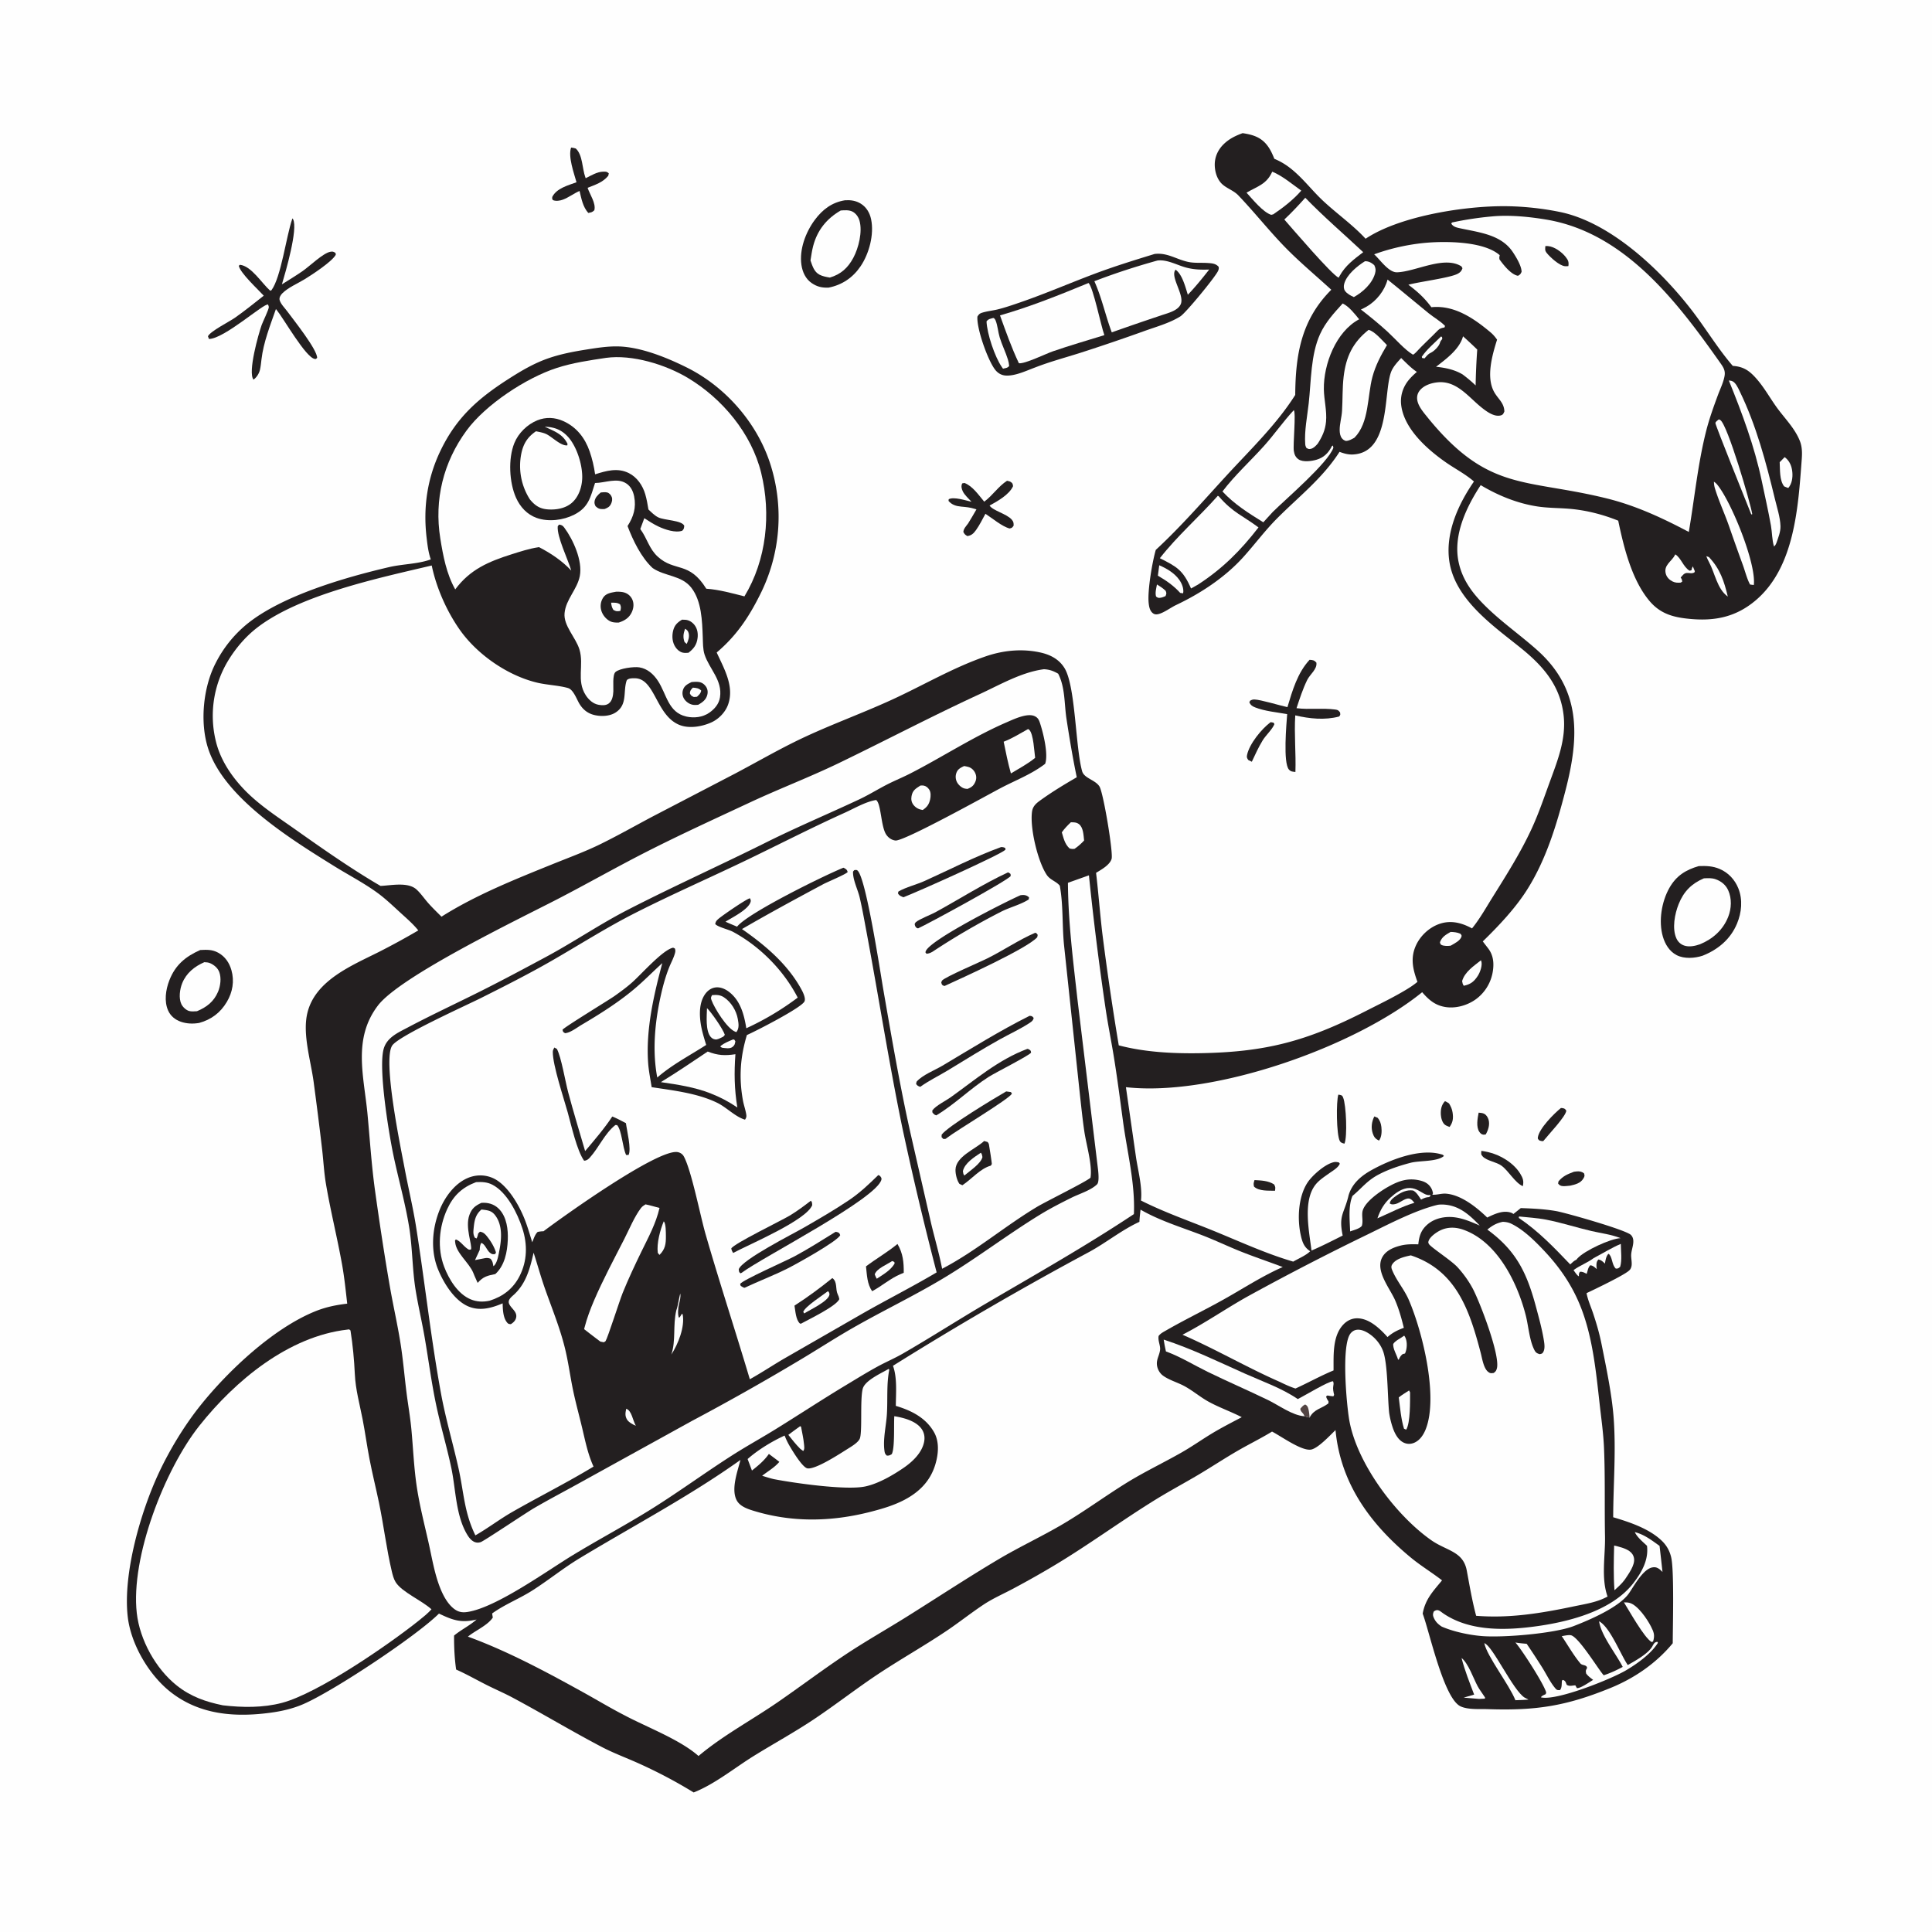 <svg version="1.1" xmlns="http://www.w3.org/2000/svg" style="display: block;" viewBox="0 0 2048 2048" width="1024" height="1024">
<path transform="translate(0,0)" fill="rgb(254,254,254)" d="M 0 0 L 2048 0 L 2048 2048 L 0 2048 L 0 0 z"/>
<path transform="translate(0,0)" fill="rgb(35,31,32)" d="M 1456.83 1183.45 L 1460.45 1184.97 C 1462.8 1187.9 1463.87 1190.86 1464.32 1194.62 C 1464.86 1199.18 1464.68 1205.4 1461.77 1209.1 C 1458.05 1207.21 1456.48 1205.43 1455.17 1201.45 C 1453.16 1195.34 1454.02 1189.11 1456.83 1183.45 z"/>
<path transform="translate(0,0)" fill="rgb(35,31,32)" d="M 1329.83 1250.94 C 1336.96 1251.34 1344.44 1251.55 1350.57 1255.51 C 1352.28 1258.4 1351.92 1259 1351.6 1262.24 C 1344.69 1262.04 1334.59 1262.9 1329.31 1257.84 C 1328.53 1254.73 1328.95 1253.93 1329.83 1250.94 z"/>
<path transform="translate(0,0)" fill="rgb(35,31,32)" d="M 1567.42 1179.47 C 1569.27 1179.63 1571.56 1179.77 1573.23 1180.62 C 1575.57 1181.82 1577.2 1184.39 1577.92 1186.86 C 1579.47 1192.2 1577.58 1197.92 1574.95 1202.54 C 1574.26 1202.66 1573.17 1202.88 1572.49 1202.8 C 1570.56 1202.57 1569.44 1201.54 1568.34 1200.05 C 1564.47 1194.81 1566.27 1185.46 1567.42 1179.47 z"/>
<path transform="translate(0,0)" fill="rgb(35,31,32)" d="M 1531.74 1167.25 C 1533.25 1167.91 1534.56 1168.74 1535.96 1169.6 C 1537.91 1172.67 1539.3 1175.76 1539.82 1179.41 C 1540.69 1185.44 1540.18 1189.68 1536.62 1194.61 C 1535.07 1194.01 1533.3 1193.41 1531.92 1192.47 C 1528.94 1190.42 1527.56 1185.16 1527.35 1181.72 C 1527.02 1176.24 1527.94 1171.24 1531.74 1167.25 z"/>
<path transform="translate(0,0)" fill="rgb(35,31,32)" d="M 1668.48 1242.09 C 1669.53 1241.95 1670.58 1241.79 1671.64 1241.72 C 1674.49 1241.53 1676.94 1241.97 1679.18 1243.85 C 1679.85 1246.27 1679.93 1246.75 1678.55 1249.09 C 1675.44 1254.38 1669.93 1255.59 1664.42 1256.87 C 1664.26 1256.88 1664.09 1256.89 1663.93 1256.9 C 1661.58 1257.11 1659.06 1257.48 1656.7 1257.33 C 1654.29 1257.18 1653.07 1256.39 1651.64 1254.59 L 1652.09 1252.26 C 1656.9 1246.54 1661.69 1244.68 1668.48 1242.09 z"/>
<path transform="translate(0,0)" fill="rgb(35,31,32)" d="M 1346.93 765.503 L 1350 766.05 L 1350.92 767.53 C 1349.07 772.785 1341.8 779.428 1338.58 784.673 C 1334 792.151 1330.7 799.609 1326.98 807.476 L 1323.23 805.642 C 1321.83 803.6 1321.41 802.71 1321.95 800.203 C 1324.48 788.37 1337.38 772.612 1346.93 765.503 z"/>
<path transform="translate(0,0)" fill="rgb(35,31,32)" d="M 1654.66 1174.52 C 1655.11 1174.55 1655.57 1174.53 1656.01 1174.6 C 1658.55 1175.02 1658.93 1175.33 1660.34 1177.3 C 1660.11 1183.19 1641.01 1203.18 1635.9 1209.64 C 1634.38 1209.78 1633.33 1209.39 1631.88 1208.99 C 1630.87 1207.88 1629.94 1207.55 1630.14 1205.92 C 1631.37 1196.3 1647.47 1180.33 1654.66 1174.52 z"/>
<path transform="translate(0,0)" fill="rgb(35,31,32)" d="M 1418.69 1160.36 C 1419.23 1160.44 1421.21 1160.71 1421.65 1160.93 C 1423.14 1161.69 1423.22 1162.18 1423.8 1163.57 C 1427.01 1171.21 1428.41 1205.1 1425.19 1212.32 C 1424.64 1212.18 1424.08 1212.09 1423.55 1211.9 C 1422.01 1211.35 1420.99 1210.88 1420.22 1209.43 C 1416.62 1202.63 1416.34 1167.56 1418.69 1160.36 z"/>
<path transform="translate(0,0)" fill="rgb(35,31,32)" d="M 1570.29 1219.95 C 1572.69 1220.24 1575.1 1220.75 1577.45 1221.27 C 1590.31 1224.14 1604.44 1232.68 1611.46 1244.06 C 1614.36 1248.77 1615.5 1251.97 1614.25 1257.4 C 1605.82 1253.67 1599.35 1241.32 1591.63 1235.67 C 1586.19 1231.7 1576.36 1230.62 1571.88 1226.06 C 1569.67 1223.82 1570.12 1222.88 1570.29 1219.95 z"/>
<path transform="translate(0,0)" fill="rgb(35,31,32)" d="M 605.39 156.411 C 607.137 156.547 608.648 156.935 610.33 157.419 C 617.77 164.182 617.063 178.607 620.478 187.871 C 620.606 188.219 620.743 188.564 620.875 188.91 C 626.524 186.053 632.991 182.08 639.424 181.96 C 642.195 181.908 643.361 181.809 645.373 183.778 L 644.771 186.349 C 638.962 193.427 631.101 195.767 622.894 199.097 C 625.207 206.148 631.961 215.481 630.024 222.877 C 627.68 225.174 626.711 225.086 623.571 225.725 C 617.757 219.02 616.372 210.808 614.35 202.421 C 608.28 205.035 602.645 209.468 596.515 211.696 C 593.478 212.8 589.247 213.463 586.205 212.14 C 584.996 210.797 585.385 210.524 585.412 208.792 C 589.95 199.57 602.161 196.504 611.111 193.199 C 608.52 183.777 601.992 166.088 605.39 156.411 z"/>
<path transform="translate(0,0)" fill="rgb(35,31,32)" d="M 1067.51 509.624 C 1068.46 509.862 1070.23 510.164 1071.11 510.706 C 1073.51 512.172 1073.49 512.832 1073.88 515.386 C 1069.76 524.453 1057.4 531.29 1049.01 535.923 C 1052.39 541.341 1067.22 544.663 1072.51 550.829 C 1074.45 553.083 1074.53 554.355 1074.48 557.234 C 1072.83 559.507 1072.92 559.56 1070.22 560.219 C 1062.18 558.135 1051.81 549.295 1044.6 544.635 C 1041.45 550.3 1038.43 556.652 1034.63 561.878 C 1032.01 565.475 1029.93 567.597 1025.44 568.27 C 1022.99 566.812 1022.62 566.465 1021.22 563.987 C 1021.26 560.638 1024.22 557.596 1026.17 554.979 C 1029.28 550.076 1032.14 544.984 1035.07 539.97 C 1034.82 539.887 1034.56 539.8 1034.31 539.721 L 1033.03 539.333 C 1028.2 537.832 1024 537.475 1019.04 537.029 C 1013.63 536.543 1009.04 535.212 1005.46 530.984 L 1005.69 529.176 C 1011.16 526.321 1023.75 530.549 1029.83 531.882 C 1026.93 528.694 1022.39 524.675 1020.58 520.797 C 1019.21 517.845 1018.7 515.466 1019.93 512.438 L 1022.34 511.947 C 1031.11 515.274 1037.41 524.811 1043.33 531.792 C 1052.2 525.258 1058.24 515.585 1067.51 509.624 z"/>
<path transform="translate(0,0)" fill="rgb(35,31,32)" d="M 1388.2 699.432 C 1391.67 699.615 1393.1 699.824 1395.4 702.358 C 1396.56 709.253 1388.58 714.857 1385.68 720.797 C 1380.99 730.413 1377.74 740.578 1374.36 750.705 C 1388.11 752.429 1402.17 750.327 1415.58 752.157 C 1418.3 752.528 1418.92 753.088 1420.54 755.242 C 1420.74 757.754 1421.23 757.478 1419.48 759.553 C 1404.26 763.575 1388.14 761.89 1373.02 758.333 C 1371.8 778.549 1373.87 798.279 1373.19 818.321 C 1370.33 817.963 1368.44 818.114 1366.33 815.774 C 1359.96 808.725 1363.7 767.438 1364.45 756.99 C 1353.53 755.066 1340.68 753.896 1330.43 749.841 C 1327.4 748.643 1325.73 747.481 1324.35 744.536 L 1325.18 742.775 C 1326.84 741.882 1327.83 741.426 1329.76 741.475 C 1336.31 741.642 1356.59 747.869 1364.73 749.596 C 1370.01 731.993 1375.41 713.205 1388.2 699.432 z"/>
<path transform="translate(0,0)" fill="rgb(35,31,32)" d="M 310.01 231.494 C 310.234 231.803 310.504 232.084 310.683 232.422 C 316.12 242.731 302.603 288.799 298.836 301.413 C 306.153 296.838 313.566 292.316 320.675 287.426 C 328.005 282.384 342.304 268.395 350.107 266.901 C 352.84 266.377 353.397 266.792 355.654 268.107 L 355.96 270.009 C 352.016 277.36 330.726 291.239 322.989 295.974 C 315.488 300.565 305.578 304.69 299.342 310.858 C 297.517 312.663 295.716 315.476 296.442 318.148 C 297.561 322.27 302.1 326.763 304.631 330.197 C 311.187 339.093 336.296 370.503 336.18 379.378 C 334.851 380.443 335.164 380.684 333.704 380.484 C 324.21 379.183 300.902 337.992 293.326 328.612 L 292.491 327.599 C 286.451 344.875 279.29 362.808 277.168 381.056 C 276.722 384.651 276.401 388.408 275.589 391.938 C 274.684 395.871 272.043 400.175 268.693 402.413 C 262.54 394.469 274.007 354.1 277.363 344.526 C 278.512 341.249 285.021 328.04 284.949 325.5 C 284.923 324.597 284.428 323.769 284.168 322.904 C 280.297 320.692 237.666 359.278 221.507 359.313 L 220.431 356.47 C 222.937 351.097 243.196 340.953 249.129 336.774 C 259.476 329.486 269.659 321.297 279.595 313.44 C 273.557 306.799 254.854 289.695 253.126 281.766 L 254.322 280.691 C 266.45 281.922 277.565 300.373 286.457 308.195 L 287.756 307.635 C 297.904 294.052 303.407 250.61 309.666 232.452 C 309.777 232.131 309.895 231.814 310.01 231.494 z"/>
<path transform="translate(0,0)" fill="rgb(35,31,32)" d="M 212.292 1007.05 C 219.348 1006.74 224.892 1006.4 231.292 1009.91 C 238.551 1013.88 243.094 1020.55 245.321 1028.42 C 248.604 1040.02 246.593 1051.7 240.492 1062 C 233.618 1073.6 223.937 1080.81 211.11 1084.36 C 204.555 1085.47 197.841 1085.26 191.546 1083.03 C 185.651 1080.94 180.83 1077.02 178.243 1071.25 C 173.841 1061.43 175.688 1049.11 179.452 1039.35 C 185.773 1022.96 196.648 1013.95 212.292 1007.05 z"/>
<path transform="translate(0,0)" fill="rgb(254,254,254)" d="M 216.602 1019.95 C 218.698 1020.04 220.804 1020.18 222.749 1021.02 C 226.843 1022.8 230.76 1026.04 232.388 1030.29 C 234.816 1036.62 233.699 1045.26 231.102 1051.37 C 226.647 1061.84 218.927 1067.73 208.768 1071.94 C 206.125 1072.07 202.925 1072.43 200.375 1071.68 C 197.173 1070.74 193.688 1067.43 192.259 1064.42 C 189.244 1058.09 190.607 1048.5 193.148 1042.24 C 197.551 1031.37 206.191 1024.51 216.602 1019.95 z"/>
<path transform="translate(0,0)" fill="rgb(35,31,32)" d="M 895.853 212.271 C 901.824 211.925 907.291 212.68 912.463 215.877 C 918.428 219.565 922.001 225.659 923.408 232.435 C 926.749 248.526 921.37 268.77 912.266 282.237 C 904.117 294.29 892.684 302.045 878.388 304.887 C 871.487 305.169 866.286 304.067 860.46 300.103 C 853.981 295.695 850.675 288.401 849.556 280.838 C 847.144 264.545 854.008 246.234 863.615 233.241 C 871.845 222.111 881.931 214.453 895.853 212.271 z"/>
<path transform="translate(0,0)" fill="rgb(254,254,254)" d="M 891.211 223.124 C 895.159 222.854 899.797 222.43 903.467 224.221 C 907.273 226.078 909.932 229.905 911.083 233.894 C 914.437 245.522 910.17 262.874 904.533 273.351 C 898.777 284.048 891.298 290.783 879.677 294.232 C 876 293.602 872.111 292.952 868.766 291.211 C 862.9 288.156 861.209 281.882 859.153 276.112 C 859.971 271.011 860.677 265.755 861.993 260.756 C 866.427 243.923 876.275 231.78 891.211 223.124 z"/>
<path transform="translate(0,0)" fill="rgb(35,31,32)" d="M 1800.75 918.095 C 1808.6 917.789 1815.51 917.995 1822.88 921.111 C 1832.06 924.991 1839.02 932.469 1842.71 941.684 C 1847.55 953.803 1846.22 967.304 1841.27 979.153 C 1834.37 995.646 1821.1 1006.67 1804.78 1013.11 C 1796.42 1015.83 1785.42 1016.61 1777.4 1012.53 C 1769.7 1008.62 1765 1000.83 1762.68 992.765 C 1757.98 976.521 1761.33 955.896 1769.58 941.273 C 1776.85 928.389 1786.89 922.107 1800.75 918.095 z"/>
<path transform="translate(0,0)" fill="rgb(254,254,254)" d="M 1806.17 931.08 C 1810.54 930.844 1814.65 930.567 1818.83 932.092 C 1824.66 934.219 1829.36 938.004 1831.95 943.714 C 1835.93 952.484 1835.45 963.095 1831.95 971.927 C 1826.46 985.801 1815.57 995.45 1802 1000.99 C 1796.89 1002.79 1790.47 1004.15 1785.2 1002.29 C 1781.43 1000.96 1778.64 998.274 1777.01 994.644 C 1772.32 984.187 1775.29 968.75 1779.44 958.396 C 1784.79 945.032 1793.06 936.678 1806.17 931.08 z"/>
<path transform="translate(0,0)" fill="rgb(35,31,32)" d="M 1223.94 269.202 C 1237.56 267.596 1246.87 274.948 1259.62 277.656 C 1266.39 279.094 1273.74 278.305 1280.64 278.817 C 1284.97 279.138 1288.81 279.387 1291.83 282.867 C 1292.09 284.601 1291.95 285.463 1291.23 287.114 C 1288.41 293.523 1256.96 331.776 1251.24 335.368 C 1240.04 342.406 1225.84 346.322 1213.42 350.779 A 2093.56 2093.56 0 0 1 1144.97 374.09 C 1129.17 379.099 1113.2 383.355 1097.72 389.359 C 1088.37 392.806 1076.48 398.562 1066.51 398.122 C 1062.04 397.925 1058.32 395.974 1055.43 392.587 C 1047.5 383.278 1035.03 348.065 1036.12 335.565 C 1037.57 333.241 1038.46 332.3 1041.15 331.461 C 1046.33 329.847 1052.13 329.316 1057.44 328.013 C 1065.21 326.105 1072.88 323.464 1080.45 320.871 C 1107.4 311.644 1133.7 300.212 1160.38 290.192 C 1181.25 282.358 1202.64 275.738 1223.94 269.202 z"/>
<path transform="translate(0,0)" fill="rgb(254,254,254)" d="M 1052.92 337.06 L 1053.74 337.374 C 1054.42 338.086 1054.82 338.411 1055.25 339.415 C 1057.54 344.786 1057.98 351.984 1059.73 357.708 C 1062.14 365.636 1065.94 373.092 1068.41 381.048 C 1069.13 383.353 1069.53 385.516 1069.77 387.919 C 1068 390.217 1065.96 390.122 1063.23 390.83 C 1063.05 390.578 1062.85 390.331 1062.68 390.075 C 1062.38 389.648 1062.09 389.212 1061.8 388.783 C 1054.48 378.087 1046.29 353.752 1045.76 340.672 C 1047.95 337.95 1049.62 338.001 1052.92 337.06 z"/>
<path transform="translate(0,0)" fill="rgb(254,254,254)" d="M 1226.9 276.174 C 1237.61 274.82 1248.11 281.391 1258.4 283.9 C 1266.39 285.846 1273.62 286.041 1281.81 285.722 C 1274.65 294.848 1267.21 304.097 1259.16 312.45 C 1256.67 304.595 1253.29 290.859 1246.18 285.901 C 1239.93 292.99 1255.73 312.455 1251.72 322.234 C 1248.67 329.695 1237.12 332.062 1230.26 334.518 A 2843.17 2843.17 0 0 0 1178.52 352.312 C 1171.74 334.263 1168.06 315.882 1160.07 298.118 C 1181.76 289.721 1204.48 282.401 1226.9 276.174 z"/>
<path transform="translate(0,0)" fill="rgb(254,254,254)" d="M 1153.94 299.972 C 1158.99 305.201 1167.01 345.196 1170.67 355.257 C 1152.49 360.901 1134.08 366.191 1116.09 372.409 C 1108.77 374.942 1086.04 386.065 1080.05 385.028 C 1072.23 368.5 1066.26 351.499 1060.04 334.329 C 1092.22 325.129 1123.03 312.705 1153.94 299.972 z"/>
<path transform="translate(0,0)" fill="rgb(35,31,32)" d="M 1317.23 141.149 C 1328.3 142.801 1337.16 145.525 1344.03 155.052 C 1346.94 159.082 1349.01 163.729 1350.84 168.332 C 1357.87 171.303 1363.4 174.677 1369.31 179.495 C 1381.63 189.541 1390.72 201.794 1402.16 212.56 C 1416.83 226.356 1434.01 238.31 1447.58 253.067 C 1482.89 229.578 1548.41 219.028 1590.79 218.578 C 1611.36 218.359 1633.51 220.575 1653.71 224.728 C 1707.56 235.8 1760.84 286.658 1793.51 329.089 C 1808.24 348.219 1821.08 369.694 1836.82 387.86 C 1848.1 388.594 1854.35 392.858 1861.79 401.287 C 1869.99 410.583 1875.83 421.214 1882.97 431.236 C 1891.46 443.149 1902.61 453.806 1908.01 467.642 C 1910.4 473.798 1910.41 480.266 1909.93 486.748 C 1906.19 537.087 1902.54 601.19 1861.21 636.304 C 1840.65 653.767 1818.53 658.482 1792.38 656.157 C 1774.59 654.577 1760.27 651.144 1748.26 636.722 C 1729.61 614.312 1721.24 580.006 1715.39 551.948 C 1698.9 545.275 1680.95 540.726 1663.18 539.301 C 1652.12 538.414 1640.86 538.541 1629.87 536.886 C 1608.59 533.678 1588.02 525.265 1569.6 514.27 C 1554.3 537.633 1540.09 567.448 1546.24 596.094 C 1550.17 614.376 1560.47 628.32 1573.46 641.332 C 1590.91 658.819 1610.85 672.577 1629.19 688.883 C 1676.34 730.782 1674.29 780.688 1659.46 838.004 C 1650.05 874.366 1638.94 911.333 1618.67 943.305 C 1606.13 963.079 1588.57 981.586 1571.81 997.942 L 1577.38 1005.16 C 1582.86 1012.2 1583.8 1020.36 1582.54 1029.1 A 45.145 45.145 0 0 1 1563.71 1059.8 C 1554.37 1066.2 1541.96 1069.5 1530.73 1067.22 C 1520.52 1065.16 1514.12 1059.36 1507.56 1051.79 C 1435.7 1110.01 1287.46 1162.16 1195.38 1152.65 L 1193.52 1152.46 L 1204.14 1226.2 C 1206.24 1240.54 1211.14 1258.3 1209.48 1272.6 C 1234.36 1285.15 1259.72 1293.89 1285.41 1304.32 C 1313.4 1315.68 1341.87 1328.94 1370.87 1337.36 C 1376.21 1334.24 1384.68 1330.66 1388.87 1326.34 C 1382.18 1322.04 1380.37 1316.33 1378.76 1308.88 C 1375.07 1291.81 1376.2 1268.34 1386.17 1253.37 C 1391.22 1245.79 1405.36 1233.2 1414.83 1231.78 C 1416.12 1231.59 1417.92 1231.97 1419.15 1232.15 L 1420.27 1233.52 C 1418.49 1237.82 1413.19 1240.77 1409.51 1243.4 C 1404.4 1247.05 1398.43 1250.82 1394.49 1255.81 C 1380.79 1273.17 1387.84 1305.71 1390.26 1325.64 C 1401.5 1320.82 1412.38 1315.2 1423.31 1309.74 C 1418.91 1288.51 1424.59 1286.76 1429.12 1268.91 C 1429.26 1268.37 1429.38 1267.82 1429.51 1267.27 C 1433.05 1254.94 1442.46 1246.77 1453.3 1240.68 C 1472.85 1229.67 1504.51 1217.12 1527.2 1223.46 C 1528.87 1223.93 1529.65 1223.87 1530.59 1225.42 C 1523.47 1231.65 1504.81 1230.14 1495.41 1232.58 C 1483.93 1235.56 1472.07 1239.46 1461.54 1244.98 C 1449.04 1251.54 1443.93 1259.16 1433.69 1267.71 C 1429.02 1278.56 1430.85 1293.77 1431.19 1305.35 C 1434.68 1304.04 1441.64 1302.42 1443.67 1299.32 C 1445.01 1294.4 1443.59 1290 1444.14 1285.12 C 1445.29 1274.85 1462.92 1262.89 1471.35 1258.14 C 1483 1251.57 1493.38 1248.02 1506.68 1251.75 C 1511.35 1253.06 1515.03 1255.51 1517.36 1259.85 C 1518.23 1261.46 1518.63 1263.13 1519.07 1264.9 L 1518.35 1266.43 C 1523.3 1266.79 1527.93 1264.96 1532.76 1265.33 C 1548.89 1266.54 1565.4 1279.89 1576.52 1290.65 C 1584.17 1286.94 1593.63 1282.38 1602.26 1285.67 C 1603.19 1286.03 1603.52 1286.34 1604.24 1286.89 L 1612.11 1280.62 C 1624.66 1281.06 1637.22 1281.64 1649.61 1283.81 C 1659.55 1285.54 1723.73 1303.78 1728.88 1309.12 C 1731.1 1311.43 1731.58 1314.23 1731.34 1317.31 C 1731 1321.61 1729.35 1325.72 1729.12 1329.98 C 1728.9 1333.94 1730.36 1339.12 1729.29 1342.87 C 1728.71 1344.88 1728.14 1345.8 1726.53 1347.16 C 1720.42 1352.36 1690.81 1366.53 1681.82 1370.79 C 1683.07 1377.72 1686.3 1384.92 1688.57 1391.62 C 1692.17 1402.32 1695.4 1413.31 1697.62 1424.38 C 1702.49 1448.67 1708.47 1477.04 1710.42 1501.54 C 1713.25 1537.06 1710.18 1572.8 1710.04 1608.34 C 1727.49 1613.53 1748.31 1620.42 1761.69 1633.38 C 1766.68 1638.21 1769.86 1643.89 1771.48 1650.63 C 1774.85 1664.71 1773.2 1724.09 1773.18 1741.89 C 1755.71 1763.07 1732.58 1778.96 1707.29 1789.28 C 1660.03 1808.56 1628.11 1813.47 1577.4 1811.77 C 1568.77 1811.48 1556.13 1812.55 1548.18 1808.76 C 1530.35 1800.25 1515.33 1729.71 1508.11 1710.55 C 1510.84 1695.2 1519.11 1686.81 1528.63 1675.25 C 1517.76 1666.82 1506.09 1659.83 1495.36 1650.95 C 1452.64 1615.57 1421.06 1572.66 1415.7 1515.96 C 1409.84 1521.6 1398.06 1534.32 1390.52 1536.45 C 1380.88 1539.18 1358.03 1522.42 1348.41 1517.54 C 1336.79 1524.66 1324.45 1530.68 1312.64 1537.49 C 1298.12 1545.86 1284.11 1555.16 1269.68 1563.7 C 1254.74 1572.54 1239.42 1580.7 1224.66 1589.83 C 1189.35 1611.66 1155.92 1636.22 1120.43 1657.71 C 1105.23 1666.92 1089.49 1675.77 1073.82 1684.13 C 1063.62 1689.57 1052.58 1694.37 1042.94 1700.74 C 1029.32 1709.75 1016.48 1720.02 1002.88 1729.13 C 980.132 1744.36 956.316 1757.88 933.47 1772.86 C 909.353 1788.68 886.483 1806.69 862.419 1822.74 C 841.966 1836.37 820.249 1848.27 799.339 1861.2 C 778.636 1874.01 757.941 1891.13 735.326 1900.08 C 716.222 1888.36 696.945 1878.21 676.485 1869.02 C 663.665 1863.26 650.363 1858.38 637.905 1851.86 C 605.96 1835.12 575.051 1816.47 543.254 1799.48 C 534.464 1794.78 525.305 1790.88 516.405 1786.41 C 505.383 1780.88 494.829 1774.79 483.522 1769.8 C 481.801 1757.84 481.27 1745.85 481.337 1733.77 C 488.846 1727.51 497.757 1723.36 505.19 1716.75 C 488.76 1720.61 480.154 1717.53 465.32 1710.46 C 441.758 1733.98 353.644 1792.64 321.176 1806.59 C 309.988 1811.39 298.118 1814.06 286.082 1815.64 C 248.779 1820.55 211.974 1817.75 181.349 1794.02 C 158.094 1776 138.748 1743.1 135.4 1713.75 C 130.201 1668.17 149.104 1602.6 168.328 1561.45 C 179.681 1537.14 195.138 1511.62 211.838 1490.61 C 241.679 1453.08 289.608 1408.13 334.026 1390.1 C 345.258 1385.53 356.057 1383.35 368.065 1381.92 C 366.476 1368.05 365.083 1354.29 362.622 1340.53 C 357.499 1311.88 350.355 1283.56 345.501 1254.87 C 343.486 1242.97 342.887 1230.82 341.506 1218.83 C 338.734 1194.78 335.664 1170.69 332.446 1146.7 C 329.415 1124.09 320.411 1096.01 325.876 1073.61 C 334.332 1038.94 373.381 1023.36 401.713 1009.07 A 788.433 788.433 0 0 0 443.41 986.275 C 438.015 979.558 431.338 973.791 424.99 968.001 C 417.067 960.775 409.175 953.129 400.53 946.77 C 386.159 936.199 369.44 927.577 354.255 918.132 C 308.799 889.861 237.751 846.196 220.628 793.398 C 211.708 765.891 215.325 728.619 228.537 703.034 A 128.663 128.663 0 0 1 261.499 661.772 C 298.677 631.37 366.312 611.889 412.75 601.105 C 426.258 597.968 442.17 597.906 455.132 593.511 C 455.647 593.337 456.156 593.149 456.668 592.968 C 454.106 585.799 453.151 577.784 452.254 570.255 C 448.417 538.058 452.829 507.235 466.844 477.956 C 483.703 442.737 506.563 422.559 538.705 401.931 C 552.5 393.078 566.194 384.961 581.787 379.629 C 594.473 375.291 607.477 372.783 620.685 370.677 C 632.105 368.856 643.744 366.957 655.34 367.225 C 679.189 367.776 706.781 378.999 727.946 389.517 C 768.352 409.596 801.465 447.02 815.885 489.791 A 183.002 183.002 0 0 1 805.336 631.034 C 793.413 654.858 780.258 674.301 759.722 691.671 C 767.501 708.701 778.758 727.766 771.724 747.091 C 768.801 755.123 761.803 762.309 754.025 765.805 C 744.044 770.29 730.494 772.616 720.177 768.429 C 695.376 758.364 694.546 719.61 673.348 718.995 C 671.354 718.937 668.297 718.931 666.43 719.726 C 664.729 720.451 664.405 720.847 663.921 722.545 C 660.604 734.172 665.076 747.338 652.427 755.37 C 646.048 759.42 636.788 759.656 629.652 757.855 C 622.733 756.108 617.692 751.903 614.081 745.826 C 611.332 741.198 607.76 731.007 602.153 729.366 C 592.626 726.579 579.953 726.131 569.64 723.699 C 538.255 716.297 505.99 693.956 487.442 667.669 C 473.604 648.057 462.497 622.963 457.651 599.453 C 401.445 612.745 317.845 630.335 272.44 665.465 C 260.54 674.672 250.417 686.506 242.491 699.261 A 112.991 112.991 0 0 0 228.759 785.48 C 233.307 804.598 244.436 821.62 257.76 835.821 C 273.737 852.85 294.266 865.964 313.278 879.417 C 340.459 898.651 367.502 917.59 396.052 934.794 A 371.75 371.75 0 0 0 403.391 939.103 C 414.679 938.631 432.508 934.616 441.573 942.938 C 446.073 947.069 449.644 952.384 453.669 956.973 C 458.173 962.108 463.168 966.893 468.002 971.718 C 504.427 948.673 546.148 932.064 586.036 915.929 C 602.932 909.093 620.264 902.782 636.623 894.743 C 655.074 885.676 673.065 875.469 691.226 865.829 L 779.557 819.845 C 800.082 809.003 820.223 797.431 841.004 787.074 C 875.23 770.016 911.041 757.527 945.718 741.599 C 978.79 726.408 1009.82 707.945 1044.42 695.924 C 1063.15 689.417 1083.12 687.364 1102.64 691.626 C 1113.35 693.964 1122.73 698.781 1128.54 708.404 C 1140.17 727.679 1139.94 791.81 1147.09 817.493 C 1149.2 825.06 1160.85 826.556 1165.41 833.581 C 1169.59 840.018 1180.22 904.053 1178.35 910.415 C 1176.41 917.009 1167.33 921.883 1161.88 925.24 C 1164.42 946.692 1166.02 968.248 1168.55 989.703 A 2983.95 2983.95 0 0 0 1185.94 1108.11 C 1213.21 1115.32 1243.01 1116.86 1271.07 1116.44 C 1341.54 1115.38 1384.87 1103.81 1447.34 1071.99 C 1460.94 1065.06 1474.85 1058.37 1488.01 1050.65 C 1493.03 1047.7 1498.1 1044.56 1502.55 1040.8 C 1497.79 1027.78 1494.85 1015.85 1500.84 1002.47 C 1505.47 992.125 1514.73 983.37 1525.42 979.528 C 1536.64 975.495 1547.46 977.62 1557.87 982.821 A 124.33 124.33 0 0 1 1560.41 984.134 C 1568.58 974.135 1575.17 962.308 1582.01 951.354 C 1596.85 927.575 1612.09 903.581 1623.8 878.067 C 1631.32 861.698 1637.06 844.58 1643.26 827.684 C 1651.47 805.31 1660.11 783.255 1657.57 758.986 C 1654.21 726.866 1635.72 705.819 1611.47 686.373 C 1581.34 662.2 1540.49 633.868 1535.98 592.13 C 1532.83 562.987 1546.32 533.737 1562.45 510.412 C 1562.14 510.141 1561.83 509.865 1561.51 509.598 C 1552.62 502.104 1542.05 496.67 1532.53 490.015 C 1512.97 476.348 1488.2 454.529 1485.29 429.146 C 1484.2 419.695 1487.14 410.384 1493.15 403.024 C 1495.76 399.82 1498.81 396.937 1501.93 394.238 C 1495.79 390.157 1490.58 384.628 1485.29 379.525 C 1481.19 384.073 1476.45 388.985 1474.4 394.854 C 1466.48 417.467 1474.04 479.892 1434.09 481.772 C 1429.1 482.007 1424.57 480.705 1419.95 478.967 C 1401.98 507.041 1376.81 526.36 1353.67 549.625 C 1340.84 562.529 1330.12 577.084 1317.95 590.552 C 1298.48 612.105 1272.84 628.957 1246.66 641.374 C 1240.77 644.17 1233.85 649.603 1227.71 651.011 C 1225.84 651.44 1224.02 651.382 1222.43 650.265 C 1218.94 647.819 1218.12 643.5 1217.67 639.517 C 1216.19 626.573 1221.43 595.71 1225.18 582.912 C 1252.16 557.955 1276.03 530.341 1300.86 503.347 C 1325.59 476.467 1353.43 449.689 1373 418.645 C 1373.3 375.701 1379.45 338.973 1411.23 307.152 C 1394.33 291.668 1376.3 276.756 1360.45 260.225 C 1343.96 243.035 1329.1 224.266 1312.58 207.008 C 1307.09 201.271 1298.54 199.287 1293.63 193.127 C 1289.69 188.185 1287.89 181.703 1287.7 175.445 C 1287.43 166.612 1291.02 158.733 1297.34 152.644 C 1303.12 147.061 1309.79 143.849 1317.23 141.149 z"/>
<path transform="translate(0,0)" fill="rgb(254,254,254)" d="M 663.815 1493.36 C 669.698 1495.2 670.764 1505.97 674.032 1511.35 C 671.071 1510.24 666.282 1507.53 664.639 1504.73 C 662.284 1500.72 662.963 1497.68 663.815 1493.36 z"/>
<path transform="translate(0,0)" fill="rgb(254,254,254)" d="M 1226.42 619.541 C 1229.79 621.638 1232.86 623.566 1235.7 626.356 C 1236.68 629.153 1236.56 629.113 1235.49 631.903 C 1233.97 632.48 1232.21 633.306 1230.62 633.57 C 1227.97 634.012 1227.46 633.839 1225.48 632.345 C 1224.27 628.378 1225.72 623.565 1226.42 619.541 z"/>
<path transform="translate(0,0)" fill="rgb(254,254,254)" d="M 1527.65 356.593 C 1529.11 357.827 1528.56 356.987 1528.84 359.36 C 1528.26 360.099 1527.28 361.28 1526.88 362.074 C 1526.59 362.663 1526.47 363.324 1526.25 363.941 C 1524.93 367.531 1520.06 372.417 1516.6 373.991 C 1514.12 375.118 1512.71 376.874 1510.93 378.894 L 1510.07 379.887 L 1507.48 379.489 L 1507.18 378.135 C 1512.51 370.231 1520.92 363.339 1527.65 356.593 z"/>
<path transform="translate(0,0)" fill="rgb(254,254,254)" d="M 703.602 1294.65 C 705.981 1297.14 705.818 1306.52 705.871 1310.23 C 705.992 1318.64 705.144 1324.19 699.096 1330.25 C 698.458 1329.72 697.794 1328.67 697.277 1328 C 696.005 1318.01 699.75 1303.92 703.602 1294.65 z"/>
<path transform="translate(0,0)" fill="rgb(254,254,254)" d="M 1808.75 589.574 L 1811.51 590.512 C 1823.33 602.993 1827.62 615.954 1831.53 632.387 C 1820.21 624.371 1817.92 607.515 1811.73 596.059 C 1810.57 593.901 1809.64 591.862 1808.75 589.574 z"/>
<path transform="translate(0,0)" fill="rgb(254,254,254)" d="M 848.146 1511.85 L 849.122 1512.32 C 850.213 1518.42 851.713 1524.63 852.266 1530.79 C 852.501 1533.4 853.127 1536.06 851.441 1538.14 L 848.311 1535.8 C 843.67 1531.18 839.703 1526.15 835.661 1521.01 C 839.754 1517.87 843.977 1514.89 848.146 1511.85 z"/>
<path transform="translate(0,0)" fill="rgb(254,254,254)" d="M 1488.52 1415.84 C 1489.12 1416.6 1489.6 1417.45 1489.97 1418.35 C 1491.94 1423.2 1491.56 1430.09 1489.36 1434.78 L 1486.9 1435.38 C 1484.88 1436.99 1484.08 1438.4 1482.99 1440.67 L 1482.6 1441.48 L 1481.89 1440.89 C 1480.42 1435.79 1476.55 1430 1476.85 1424.72 C 1478.95 1421.12 1485.09 1418.51 1488.52 1415.84 z"/>
<path transform="translate(0,0)" fill="rgb(254,254,254)" d="M 1537.69 987.887 C 1541.39 987.968 1544.65 988.316 1548.05 989.779 C 1548.81 990.828 1549.64 991.282 1549.28 992.665 C 1548.1 997.202 1541.52 1000.23 1537.75 1002.47 C 1534.8 1002.84 1530.74 1003.01 1528.02 1001.65 C 1526.68 1000.98 1526.81 1000.16 1526.4 998.854 C 1528.52 993.011 1532.64 990.843 1537.69 987.887 z"/>
<path transform="translate(0,0)" fill="rgb(254,254,254)" d="M 1569.83 1017.97 C 1569.96 1018.23 1570.11 1018.49 1570.2 1018.76 C 1571.67 1023.2 1569 1030.59 1566.59 1034.35 C 1562.6 1040.57 1558.79 1043.46 1551.65 1044.95 C 1550.49 1043.26 1550.24 1042.02 1549.91 1040.02 C 1552.6 1030.31 1562.32 1023.94 1569.83 1017.97 z"/>
<path transform="translate(0,0)" fill="rgb(254,254,254)" d="M 1549.31 1757.52 C 1556.6 1763.38 1561.81 1779.03 1566.37 1787.47 C 1568.39 1791.22 1571.18 1794.75 1573.49 1798.35 C 1574.45 1799.84 1574.34 1799.07 1573.99 1800.65 L 1567.83 1800.93 L 1551.51 1799.56 L 1562.66 1796.35 C 1557.85 1783.6 1552.65 1770.74 1549.31 1757.52 z"/>
<path transform="translate(0,0)" fill="rgb(254,254,254)" d="M 721.061 1371.17 C 721.882 1374.89 720.495 1379.25 719.647 1382.93 C 718.832 1386.47 718.125 1393.72 719.799 1396.96 C 721.035 1396.01 721.914 1394.07 722.75 1392.74 L 723.636 1393.19 C 726.222 1406.47 718.852 1424.81 711.645 1435.86 C 716.651 1420.95 713.129 1405.22 716.893 1389.13 C 718.882 1383.57 719.551 1376.97 721.061 1371.17 z"/>
<path transform="translate(0,0)" fill="rgb(254,254,254)" d="M 1228.84 599.207 C 1236.7 602.554 1244.99 607.492 1250.02 614.547 C 1252.92 618.615 1255.09 624.066 1254.18 628.918 L 1251.08 628.514 C 1244.03 620.749 1236.44 615.514 1227.4 610.244 L 1228.84 599.207 z"/>
<path transform="translate(0,0)" fill="rgb(254,254,254)" d="M 1891.76 484.611 C 1892.06 484.812 1892.38 484.983 1892.66 485.215 C 1897.33 489.109 1899.42 494.577 1899.95 500.487 C 1900.47 506.352 1899.53 512.781 1895.65 517.309 C 1894.15 516.806 1892.72 516.178 1891.25 515.567 C 1886.21 509.061 1887 497.919 1886.54 489.957 L 1891.76 484.611 z"/>
<path transform="translate(0,0)" fill="rgb(254,254,254)" d="M 1493.67 1473.94 L 1494.74 1475.94 C 1494.7 1485.1 1495.16 1508.16 1490.63 1515.51 L 1488.3 1514.47 C 1485.1 1503.99 1484.15 1492.15 1482.76 1481.28 C 1486.2 1478.59 1490.01 1476.31 1493.67 1473.94 z"/>
<path transform="translate(0,0)" fill="rgb(254,254,254)" d="M 1573.43 1741.84 C 1582 1744.1 1603.96 1792.19 1616.24 1799.58 C 1616.64 1799.82 1617.09 1799.97 1617.51 1800.19 C 1618.43 1800.66 1619.33 1801.18 1620.25 1801.68 C 1615.64 1802.05 1611.01 1802.13 1606.4 1802.3 C 1599.7 1785.57 1576.18 1755.63 1573.43 1741.84 z"/>
<path transform="translate(0,0)" fill="rgb(254,254,254)" d="M 1022.04 812.035 C 1023.7 812.338 1025.4 812.632 1027.01 813.158 C 1029.95 814.126 1032.37 816.509 1033.68 819.283 C 1035.09 822.278 1035.24 825.446 1033.96 828.529 C 1032.16 832.862 1029.83 834.651 1025.53 836.283 C 1024.35 836.156 1023.17 836.076 1022.03 835.721 C 1019.13 834.822 1016.23 832.164 1014.7 829.558 A 12.23 12.23 0 0 1 1013.66 819.776 C 1015.03 815.356 1018.15 813.864 1022.04 812.035 z"/>
<path transform="translate(0,0)" fill="rgb(254,254,254)" d="M 975.616 832.732 C 976.72 832.664 977.883 832.54 978.984 832.728 C 981.586 833.172 983.563 834.832 984.985 836.966 C 986.911 839.853 986.692 844.193 985.976 847.412 C 984.778 852.795 982.632 855.61 978.11 858.645 C 974.14 858.079 970.745 856.375 968.274 853.167 C 966.197 850.471 965.658 847.382 966.247 844.075 C 967.378 837.724 970.581 836.055 975.616 832.732 z"/>
<path transform="translate(0,0)" fill="rgb(254,254,254)" d="M 1721.44 1698.59 C 1723.45 1698.58 1725.24 1698.58 1727.2 1699.07 C 1735.93 1701.26 1746.05 1716.26 1750.04 1724.04 C 1753.17 1730.15 1754.42 1733.47 1752.31 1740.1 L 1750.69 1740.6 C 1742.68 1735.63 1727.3 1707.91 1721.44 1698.59 z"/>
<path transform="translate(0,0)" fill="rgb(254,254,254)" d="M 1460.13 1291.47 C 1463.13 1282.7 1467.05 1275.87 1473.93 1269.54 C 1497.19 1248.16 1505.76 1267.03 1514.61 1266.85 C 1515.11 1266.84 1515.6 1266.77 1516.1 1266.73 L 1516.4 1267.64 L 1514.94 1268.95 C 1511.87 1269.12 1510.05 1269.78 1507.3 1271.17 L 1506.39 1271.64 C 1503.99 1268.14 1501.84 1264.06 1498.03 1261.99 C 1491.26 1260.96 1485.1 1263.96 1479.67 1267.83 C 1477.31 1269.51 1474.08 1271.83 1473.35 1274.81 C 1473.28 1275.14 1473.29 1275.48 1473.26 1275.81 C 1475.4 1277.13 1477 1276.77 1479.38 1276.27 C 1484.13 1275.27 1490.76 1268.58 1495.02 1270.95 C 1496.98 1272.04 1497.93 1273.33 1499.34 1275.02 C 1486.27 1278.84 1472.72 1286.06 1460.13 1291.47 z"/>
<path transform="translate(0,0)" fill="rgb(254,254,254)" d="M 1775.9 587.638 C 1782.09 591.559 1784.23 600.785 1790.99 604.99 L 1793.01 604.488 C 1793.35 602.752 1793.59 601.937 1794.47 600.343 L 1796.61 605.593 L 1796.03 606.927 C 1792.42 608.44 1791.32 607.103 1788.01 607.377 C 1784.95 607.629 1783.52 610.136 1781.59 612.219 C 1782.83 614.003 1783 614.391 1783.22 616.544 L 1781.58 617.61 C 1778.42 617.798 1775.88 617.816 1772.98 616.37 C 1769.6 614.678 1766.86 611.986 1765.83 608.273 C 1763.28 599.084 1771.87 595.371 1775.51 588.409 C 1775.65 588.154 1775.77 587.895 1775.9 587.638 z"/>
<path transform="translate(0,0)" fill="rgb(254,254,254)" d="M 1135.16 871.652 C 1138.19 871.647 1141.04 871.606 1143.61 873.512 C 1148.49 877.12 1148.54 885.491 1149.2 890.984 C 1146.04 894.369 1142.94 897.106 1139.14 899.761 C 1137.05 900.063 1135.82 899.958 1133.78 899.38 C 1128.7 894.735 1127.49 888.698 1125.57 882.32 C 1128.44 878.258 1131.58 875.04 1135.16 871.652 z"/>
<path transform="translate(0,0)" fill="rgb(254,254,254)" d="M 1689.37 1333.64 C 1698.88 1328.66 1708.24 1322.74 1718.12 1318.57 C 1718.22 1326.01 1719.54 1335.74 1717.46 1342.84 C 1715.45 1344.57 1715.48 1344.74 1712.86 1344.79 C 1708.4 1340.82 1709.28 1331.66 1705.05 1329.03 C 1702.55 1331.42 1701.78 1336.1 1701.31 1339.45 C 1698.82 1337.25 1697.72 1335.81 1694.43 1335.08 C 1692.62 1336.91 1692.38 1338.44 1692.28 1341.02 C 1692.23 1342.43 1692.47 1343.92 1692.63 1345.32 C 1690.43 1343.37 1688.81 1341.55 1685.75 1341.23 C 1683.26 1343.79 1683.1 1346.95 1681.96 1350.31 C 1679.27 1349.05 1677.71 1347.81 1674.72 1348.19 C 1673.47 1350.36 1673.7 1350.59 1673.69 1352.95 C 1671.65 1352.08 1669.42 1348.26 1668 1346.4 C 1674.69 1341.41 1682.72 1338.66 1689.37 1333.64 z"/>
<path transform="translate(0,0)" fill="rgb(254,254,254)" d="M 1822.08 444.542 C 1822.59 444.794 1823.13 445.002 1823.61 445.298 C 1831.21 449.934 1855.76 533.725 1857.46 545.052 L 1856.44 545.348 C 1852.58 535.625 1818.16 450.356 1818.4 448.437 C 1818.6 446.895 1820.93 445.522 1822.08 444.542 z"/>
<path transform="translate(0,0)" fill="rgb(254,254,254)" d="M 1711.06 1638.34 C 1716.24 1639.53 1722.76 1641.14 1727.12 1644.17 C 1729.85 1646.07 1731.58 1648.58 1732.13 1651.9 C 1733.32 1659.16 1726.32 1668.4 1722.52 1674.21 C 1719.32 1678.65 1715.43 1682.08 1711.39 1685.71 C 1710.28 1669.86 1710.64 1654.21 1711.06 1638.34 z"/>
<path transform="translate(0,0)" fill="rgb(254,254,254)" d="M 1446.92 276.92 C 1450.82 276.743 1453.95 278.582 1456.78 281.084 C 1458.3 284.187 1458.56 286.395 1457.66 289.685 C 1454.7 300.512 1444.72 309.651 1435.15 314.912 C 1431.91 313.525 1427.72 311.255 1425.72 308.268 C 1424.29 306.124 1424.26 303.42 1424.88 301.01 C 1427.37 291.306 1438.64 282.065 1446.92 276.92 z"/>
<path transform="translate(0,0)" fill="rgb(254,254,254)" d="M 1816.82 510.608 A 15.19 15.19 0 0 1 1820.29 513.69 C 1834.81 531.121 1861.74 596.695 1859.14 620.078 C 1857.78 620.044 1856.47 619.804 1855.13 619.603 C 1851.85 613.549 1850 605.902 1847.66 599.37 A 2834.81 2834.81 0 0 1 1832.61 557.057 C 1827.97 543.886 1821.87 530.819 1817.84 517.498 C 1817.16 515.258 1816.9 512.938 1816.82 510.608 z"/>
<path transform="translate(0,0)" fill="rgb(254,254,254)" d="M 1089.8 772.842 C 1090.29 773.107 1090.69 773.295 1091.12 773.722 C 1095.58 778.16 1096.37 797.04 1097.29 803.341 C 1089.58 809.733 1080.14 814.646 1071.6 819.868 C 1068.5 808.901 1066.19 797.431 1063.93 786.256 C 1072.92 782.808 1081.38 777.504 1089.8 772.842 z"/>
<path transform="translate(0,0)" fill="rgb(254,254,254)" d="M 1550.87 356.496 A 465.2 465.2 0 0 1 1565.93 370.547 A 711.482 711.482 0 0 0 1564.23 408.585 C 1559.84 404.326 1555.31 400.591 1550.42 396.907 C 1541.65 391.717 1532.25 389.865 1522.26 388.785 C 1532.98 380.576 1547.23 370.14 1550.87 356.496 z"/>
<path transform="translate(0,0)" fill="rgb(254,254,254)" d="M 1348.63 181.988 C 1359.51 186.428 1369.82 195.291 1379.4 202.064 C 1371.01 211.74 1360.3 220.043 1349.73 227.182 L 1347.55 227.729 C 1338.79 224.98 1327.56 211.013 1321.37 204.222 C 1333.17 197.392 1342.7 195.32 1348.63 181.988 z"/>
<path transform="translate(0,0)" fill="rgb(254,254,254)" d="M 1832.64 403.334 C 1833.44 403.426 1834.81 403.559 1835.55 403.762 C 1839.72 404.909 1842.46 411.311 1844.26 415.006 C 1861.73 450.961 1872.17 490.341 1881.51 529.04 C 1883.72 538.166 1887.06 548.273 1887.38 557.641 C 1887.59 563.841 1884.96 570.029 1882.98 575.815 C 1882.25 577.531 1881.96 577.999 1880.56 579.374 C 1878.37 572.732 1878.56 564.317 1877.3 557.323 C 1874.44 541.374 1870.83 525.481 1867.49 509.625 C 1859.73 472.856 1846.73 438.046 1832.64 403.334 z"/>
<path transform="translate(0,0)" fill="rgb(254,254,254)" d="M 1610.19 1289.51 C 1619.71 1290.52 1629.45 1291.06 1638.85 1292.86 C 1655.13 1295.99 1670.94 1301.22 1687.07 1304.95 C 1697.37 1307.34 1708.03 1308.54 1717.88 1312.49 C 1707.13 1312.97 1679.53 1325.8 1672.23 1333.88 C 1671.81 1334.35 1671.39 1334.83 1671.02 1335.34 C 1668.46 1336.39 1666.53 1338.5 1664.5 1340.33 C 1647.03 1322.1 1631.02 1305.25 1610 1291.04 L 1610.19 1289.51 z"/>
<path transform="translate(0,0)" fill="rgb(254,254,254)" d="M 1695.1 1718.61 C 1706.8 1724.95 1717.65 1753.4 1725.5 1765.03 C 1733.25 1760.62 1747.06 1753.09 1751.53 1745.25 C 1751.83 1744.73 1752.06 1744.18 1752.38 1743.68 C 1753.92 1741.24 1754.17 1740.99 1756.82 1740.33 L 1757.49 1741.45 C 1750.22 1753.14 1735.27 1763.77 1723.64 1770.62 C 1707.69 1780.04 1649.64 1803.31 1633.47 1799.25 C 1634.16 1797.58 1636.95 1796.68 1638.56 1795.82 L 1639.02 1794.02 C 1636.29 1784.7 1614.73 1751.21 1607.29 1742.17 L 1606.4 1741.11 C 1610.38 1741.81 1614.31 1742.16 1618.33 1742.48 A 863.048 863.048 0 0 1 1635.24 1768.31 C 1639.45 1775.15 1643.49 1783.56 1648.66 1789.64 C 1650.45 1791.75 1651 1791.56 1653.58 1791.63 C 1655.97 1788.87 1655.26 1785.02 1655.76 1781.4 L 1656.86 1780.79 C 1659.67 1781.83 1659.66 1783.44 1660.87 1786.04 C 1663.92 1787.84 1666.47 1786.66 1669.94 1786.53 L 1671.57 1789.48 C 1675.27 1789.88 1685.19 1782.89 1688.78 1780.75 C 1686.07 1778.66 1683.42 1776.79 1681.39 1774 C 1680.8 1770.88 1680.89 1770.88 1682.39 1768.07 C 1681.92 1764.41 1677.32 1765.79 1675.25 1763.29 C 1667.92 1754.48 1661.99 1743.91 1655.52 1734.39 C 1658.4 1733.93 1662.03 1733.02 1664.91 1733.37 C 1672.69 1734.3 1692.97 1767.38 1699.14 1774.86 L 1699.98 1775.86 C 1707.13 1773.53 1713.55 1770.54 1720.16 1766.99 C 1712.93 1752.88 1697.26 1733.72 1695.1 1718.61 z"/>
<path transform="translate(0,0)" fill="rgb(254,254,254)" d="M 1732.97 1624.11 C 1743.01 1626.61 1750.94 1632.8 1759.2 1638.7 A 2371.78 2371.78 0 0 1 1762.3 1666.34 C 1761.22 1665.28 1760.09 1664.07 1758.85 1663.21 C 1756.46 1661.57 1754.59 1661.01 1751.71 1661.5 C 1741.81 1663.17 1732.29 1680.88 1726.91 1688.76 C 1716.74 1703.64 1685.09 1717.18 1668.1 1723.74 C 1647.71 1731.6 1593.26 1736.18 1570.66 1734.28 C 1557.21 1733.15 1540.72 1729.67 1528.28 1724.25 C 1524.51 1721.74 1521.86 1719.32 1519.97 1715.09 C 1518.72 1712.31 1518.8 1710.92 1519.88 1708.26 C 1524.22 1705 1526.31 1707.85 1530.41 1710.61 C 1557.31 1728.68 1592.83 1728.42 1624.01 1724.52 C 1660.49 1719.95 1708.14 1708.52 1731.69 1677.87 C 1740.44 1666.49 1747.72 1653.38 1745.89 1638.63 C 1741.5 1634.41 1735.5 1629.63 1732.97 1624.11 z"/>
<path transform="translate(0,0)" fill="rgb(254,254,254)" d="M 1423.3 321.694 C 1429.98 324.857 1436.14 332.771 1440.76 338.456 C 1416.25 351.407 1402.91 386.105 1403.34 412.663 C 1403.53 424.102 1406.74 435.708 1405.63 447.133 C 1404.75 456.104 1401.65 462.789 1396.9 470.223 C 1395.13 472.292 1392.66 474.929 1389.93 475.691 C 1387.49 476.371 1386.84 475.924 1384.82 474.785 C 1384.1 473.457 1383.71 472.332 1383.6 470.814 C 1382.56 456.934 1385.77 441.191 1387.31 427.373 C 1389.93 403.817 1389.37 376.09 1399.32 354.208 C 1405.06 341.595 1414.08 331.806 1423.3 321.694 z"/>
<path transform="translate(0,0)" fill="rgb(254,254,254)" d="M 1383.64 209.631 C 1403.2 229.835 1424.56 248.097 1445.06 267.316 C 1435.18 274.9 1426.2 281.37 1420.04 292.511 L 1419.02 294.353 C 1412.03 291.571 1370.56 243.134 1361.44 232.71 C 1369.28 225.32 1376.47 217.662 1383.64 209.631 z"/>
<path transform="translate(0,0)" fill="rgb(254,254,254)" d="M 1233.54 1420.03 C 1263.43 1429.76 1291.39 1443.48 1320.01 1456.24 C 1338.88 1464.65 1358.5 1471.39 1375.7 1483.07 C 1382.13 1479.95 1408.72 1463.81 1413.1 1464.22 C 1413.87 1466.16 1413.7 1467.09 1413.35 1469.05 C 1412.75 1472.43 1413.49 1475.33 1414.23 1478.62 L 1413.42 1480.16 C 1411.27 1479.99 1409.25 1479.69 1407.13 1479.26 L 1405.72 1480.29 C 1406.23 1482.44 1407.04 1483.74 1408.28 1485.55 L 1408.21 1487.61 C 1400.96 1493.3 1392.83 1493.63 1388.25 1502.68 C 1386.36 1502.29 1384.56 1501.81 1382.7 1501.28 C 1370.1 1500.52 1355.56 1489.61 1344.11 1484.07 C 1322.91 1473.8 1301.25 1464.47 1280.09 1454.15 C 1265.68 1447.11 1250.94 1437.99 1235.93 1432.58 C 1235.01 1428.4 1234.15 1424.26 1233.54 1420.03 z"/>
<path transform="translate(0,0)" fill="rgb(82,68,67)" d="M 1382.7 1501.28 C 1382.63 1501.01 1382.59 1500.73 1382.49 1500.47 C 1381.34 1497.4 1378.66 1496.81 1378.38 1493.34 C 1379.97 1491.48 1381.23 1489.76 1383.56 1488.8 C 1385.72 1489.99 1386.31 1491.09 1386.94 1493.5 C 1387.7 1496.41 1388 1499.69 1388.25 1502.68 C 1386.36 1502.29 1384.56 1501.81 1382.7 1501.28 z"/>
<path transform="translate(0,0)" fill="rgb(254,254,254)" d="M 1470.87 296.347 C 1485.49 308.049 1499.76 320.147 1514.3 331.95 C 1519.93 336.525 1526.81 340.308 1531.8 345.477 L 1531.22 347.1 C 1528.48 347.66 1526.34 348.015 1524.31 350.112 C 1516.53 358.152 1508.24 365.542 1500.66 373.827 C 1499.79 374.762 1498.96 375.303 1497.9 376.003 C 1489.29 371.078 1478.54 358.651 1470.83 351.591 C 1461.78 343.306 1452.33 335.613 1442.63 328.109 C 1444.63 327.163 1446.64 326.205 1448.56 325.097 C 1459.16 318.983 1467.75 308.098 1470.87 296.347 z"/>
<path transform="translate(0,0)" fill="rgb(254,254,254)" d="M 1450.74 349.685 C 1456.98 350.899 1465.78 361.442 1470.23 365.836 C 1463.75 376.661 1458.12 387.33 1454.82 399.591 C 1449.33 420.017 1451.54 448.169 1435.75 464.004 C 1432.69 465.677 1430.21 467.278 1426.66 467.416 C 1424.85 466.755 1423.94 466.292 1422.64 464.793 C 1420.66 462.527 1420.15 459.001 1420.11 456.109 C 1420.02 449.361 1422.19 442.519 1422.61 435.737 C 1423.36 423.533 1422.87 411.323 1424.33 399.144 C 1426.85 378.094 1433.97 363.015 1450.74 349.685 z"/>
<path transform="translate(0,0)" fill="rgb(254,254,254)" d="M 684.283 1276.68 C 689.221 1277.66 694.231 1279.23 699.114 1280.5 C 695.209 1297.3 687.402 1311.39 679.929 1326.76 C 672.894 1341.23 666.092 1355.67 660.044 1370.59 C 656.856 1378.45 644.117 1418.41 641.947 1421.56 C 641.509 1422.19 640.672 1422.42 640.035 1422.86 L 636.388 1422.13 C 630.573 1417.87 624.911 1413.36 619.192 1408.97 L 619.638 1407.21 C 622.143 1397.46 625.751 1387.85 629.71 1378.6 C 639.168 1356.51 650.831 1334.83 661.76 1313.41 C 667.097 1302.95 672.345 1290.03 679.352 1280.7 C 680.655 1278.96 682.441 1277.77 684.283 1276.68 z"/>
<path transform="translate(0,0)" fill="rgb(254,254,254)" d="M 577.455 452.321 C 587.217 452.715 594.617 455.195 601.534 462.438 C 611.401 472.77 617.785 493.328 617.147 507.512 C 616.729 516.79 613.268 526.954 606.048 533.14 C 599.21 538.999 589.386 540.633 580.637 539.974 C 572.082 539.331 567.009 535.811 561.669 529.329 A 65.919 65.919 0 0 1 552.612 480.849 C 554.798 470.283 559.268 463.165 568.188 457.165 C 571.796 457.939 575.964 458.602 579.282 460.242 C 585.429 463.278 594.566 472.839 601.376 472.131 L 601.605 470.516 C 596.379 459.853 587.473 457.142 577.455 452.321 z"/>
<path transform="translate(0,0)" fill="rgb(254,254,254)" d="M 1290.94 525.569 C 1292.1 526.149 1291.72 525.815 1292.55 526.774 C 1306.85 543.316 1317.63 546.821 1334.06 559.078 C 1315.08 583.617 1295.98 602.753 1269.98 619.651 L 1262.54 623.809 C 1254.11 604.409 1247.56 600.778 1229.49 591.719 C 1247.82 568.218 1271.1 547.93 1290.94 525.569 z"/>
<path transform="translate(0,0)" fill="rgb(254,254,254)" d="M 1371.47 434.795 C 1373.97 437.431 1370.52 471.187 1371.5 478.005 C 1372.04 481.757 1373.45 484.987 1376.75 487.073 C 1381.59 490.127 1390.53 488.829 1395.65 487.301 C 1403.05 485.095 1407.81 480.541 1411.39 473.841 C 1412.12 472.468 1411.55 473.01 1412.98 472.31 L 1413.42 474.677 C 1407.62 490.949 1363.31 528.704 1349.22 542.639 L 1339.15 553.655 C 1323.28 543.779 1308.73 534.753 1295.86 520.978 C 1308.84 503.795 1325.53 488.732 1339.92 472.682 C 1350.9 460.443 1360.26 446.847 1371.47 434.795 z"/>
<path transform="translate(0,0)" fill="rgb(254,254,254)" d="M 942.01 1451.09 L 942.678 1452.04 C 939.611 1467.1 941.106 1483.73 940.148 1499.1 C 939.399 1511.11 936.041 1524.82 937.424 1536.72 C 937.755 1539.58 937.896 1541.2 940.16 1543.03 C 942.642 1543.02 943.081 1542.75 945.254 1541.5 C 948.73 1535.52 947.348 1509.59 948.005 1501.23 C 957.742 1502.82 970.79 1506.15 976.823 1514.56 C 979.695 1518.56 980.535 1523.27 979.664 1528.09 C 977.52 1539.93 967.27 1549.57 957.708 1556.09 C 946.138 1563.98 931.003 1572.79 917.135 1575.72 C 896.806 1580 841.728 1572.09 820.282 1567.94 C 816.098 1566.98 812.012 1565.63 807.911 1564.37 C 814.121 1559.48 820.958 1555.74 826.136 1549.63 C 822.508 1546.75 818.743 1544.02 815.049 1541.22 C 810.144 1548.31 803.798 1553.53 797.099 1558.83 L 792.504 1546.63 C 803.676 1536.76 818.244 1527.95 831.72 1521.75 A 75.844 75.844 0 0 0 836.769 1532.32 C 839.38 1536.83 850.639 1555.85 856.058 1556.56 C 864.809 1557.71 889.83 1541.35 898.349 1535.99 C 902.261 1533.53 909.136 1529.56 911.258 1525.36 C 914.387 1519.16 911.475 1483.69 914.528 1472.15 C 916.88 1463.26 934.391 1455.59 942.01 1451.09 z"/>
<path transform="translate(0,0)" fill="rgb(254,254,254)" d="M 504.699 1253.1 C 510.959 1252.81 516.495 1252.97 522.149 1255.95 C 537.6 1264.08 548.54 1286.18 553.744 1302.16 C 559.273 1319.14 558.953 1336.72 550.736 1352.79 C 543.87 1366.21 533.145 1374.31 519.056 1378.79 C 512.192 1380.29 505.519 1380.09 498.971 1377.37 C 485.309 1371.68 475.941 1356.22 470.851 1342.87 C 463.343 1323.18 465.377 1300.55 474.108 1281.57 C 480.659 1267.32 490.031 1258.58 504.699 1253.1 z"/>
<path transform="translate(0,0)" fill="rgb(35,31,32)" d="M 510.312 1275.07 C 511.153 1275.03 511.994 1274.98 512.835 1274.99 C 519.494 1275.08 525.111 1277.3 529.617 1282.26 C 537.189 1290.61 538.726 1303.46 538.277 1314.33 C 537.744 1327.24 534.964 1341.56 525.062 1350.55 C 516.406 1352.33 512.475 1353.1 506.312 1359.91 L 503.004 1352.48 C 502.578 1351.37 502.121 1350.29 501.67 1349.19 C 497.269 1338.49 483.414 1328.32 482.491 1316.69 C 482.32 1314.53 482.075 1315.32 483.244 1313.86 C 488.001 1315.55 491.075 1320.64 495.183 1323.5 C 496.993 1324.76 497.022 1324.97 499.252 1324.5 C 500.966 1320.13 492.626 1301.06 497.669 1287.69 C 500.249 1280.85 503.844 1278.07 510.312 1275.07 z"/>
<path transform="translate(0,0)" fill="rgb(254,254,254)" d="M 510.387 1282.15 A 132.803 132.803 0 0 1 513.995 1282.58 C 519.166 1283.26 522.222 1284.53 525.348 1288.87 C 532.76 1299.17 531.7 1313.4 529.404 1325.24 C 528.484 1329.98 527.097 1339.46 523.028 1342.23 C 522.314 1338.76 522.315 1337.02 519.947 1334.31 C 517.277 1333.33 515.883 1333.34 513.202 1333.87 L 503.55 1335.74 L 508.546 1324.93 C 508.666 1322.1 508.749 1320.11 510.146 1317.54 C 514.241 1318.73 515.963 1325.28 519.438 1327.99 C 521.661 1329.73 522.385 1329.63 524.969 1329.33 L 525.735 1327.59 C 523.932 1321.76 520.654 1316.28 516.918 1311.47 C 514.574 1308.45 512.616 1306.15 508.721 1305.67 L 506.855 1307.62 C 506.466 1309.56 506.095 1311.09 505.173 1312.84 L 503.331 1311.99 C 501.584 1308.7 501.657 1306.26 502.006 1302.68 C 502.81 1294.43 503.717 1287.7 510.387 1282.15 z"/>
<path transform="translate(0,0)" fill="rgb(254,254,254)" d="M 1523.8 1277.2 C 1525.61 1276.88 1527.36 1276.8 1529.2 1276.85 C 1546.26 1277.36 1557.5 1287.54 1568.59 1299.14 C 1559.67 1295.27 1550.71 1291.31 1540.93 1290.28 C 1531.46 1289.28 1521.02 1291.42 1513.58 1297.63 C 1506.41 1303.63 1504.36 1310.2 1503.46 1319.05 C 1497.14 1318.87 1491.05 1318.79 1484.86 1320.33 C 1477.4 1322.19 1469.4 1325.41 1465.43 1332.43 C 1457.24 1346.9 1473.33 1365.48 1478.93 1378.45 C 1483.01 1387.92 1485.67 1397.55 1488.12 1407.55 C 1481.46 1410.01 1476.16 1412.6 1470.81 1417.35 C 1470.18 1416.63 1469.56 1415.92 1468.91 1415.22 C 1461.13 1406.92 1450.6 1397.44 1438.55 1397.46 C 1433.16 1397.47 1428.25 1399.78 1424.47 1403.58 C 1412.21 1415.88 1413.76 1436.67 1413.62 1452.7 C 1399.75 1458.48 1386.88 1465.66 1373.28 1471.88 C 1367.38 1470.05 1361.94 1467.4 1356.38 1464.75 C 1321.48 1449.41 1288.38 1430 1253.47 1414.87 C 1276.84 1402.92 1298.9 1387.54 1321.86 1374.66 A 2797.45 2797.45 0 0 1 1450.99 1307.95 C 1472.95 1297.21 1500.28 1282.93 1523.8 1277.2 z"/>
<path transform="translate(0,0)" fill="rgb(254,254,254)" d="M 1581.56 229.421 C 1599.87 227.653 1620.98 229.74 1639.01 232.745 C 1722.19 246.602 1777.67 319.641 1823.31 384.345 C 1826.56 388.949 1829.14 392.495 1828.13 398.398 C 1826.96 405.28 1823.59 412.008 1821.16 418.551 C 1816.47 431.21 1811.87 443.927 1808.56 457.024 C 1799.69 492.115 1796.31 528.269 1790.2 563.893 C 1762.23 549.095 1734.03 535.934 1703.17 528.327 C 1616.75 507.021 1578.04 521.539 1514.22 443.635 C 1509.68 437.873 1503.09 430.862 1502.27 423.322 C 1501.89 419.755 1502.86 416.527 1505.14 413.758 C 1509.65 408.275 1517.66 405.805 1524.49 405.235 C 1544.14 403.594 1556.43 420.596 1570.19 431.706 C 1575.29 435.817 1583.63 442.195 1590.72 440.385 C 1593.39 439.703 1593.67 438.405 1594.7 436.161 C 1594.38 426.687 1587.81 422.869 1583.66 415.143 C 1575.15 399.33 1581.99 375.918 1586.96 360.071 C 1584.93 357.145 1582.74 354.56 1580 352.263 C 1562.21 337.332 1541.44 323.151 1517.31 325.658 C 1510.07 315.833 1502.69 309.148 1492.93 301.842 C 1504.77 298.612 1537.03 294.563 1545.11 290.251 C 1547.9 288.759 1549.31 287.276 1550.27 284.289 L 1549.2 282.381 C 1530.76 270.669 1500.58 288.044 1480.92 288.648 C 1472.05 288.921 1463.05 275.351 1456.67 269.594 C 1475.7 262.624 1497.12 258.133 1517.29 256.949 C 1537.23 255.778 1573.94 256.473 1589.8 270.545 C 1589.33 272.271 1589.2 273.249 1589.54 275.011 C 1593.9 280.97 1601.58 290.941 1609.1 292.357 C 1611.54 290.93 1611.7 290.711 1612.95 288.162 C 1612.86 281.784 1607.2 272.567 1603.68 267.252 C 1591.18 248.401 1567.34 246.314 1547.07 241.846 C 1543.58 241.077 1540.45 240.249 1538.43 237.097 L 1539.12 235.859 A 350.983 350.983 0 0 1 1581.56 229.421 z"/>
<path transform="translate(0,0)" fill="rgb(35,31,32)" d="M 1638.19 260.784 C 1639.09 260.79 1639.99 260.784 1640.89 260.858 C 1647.75 261.43 1655.54 267.128 1659.69 272.402 C 1662.4 275.856 1663.16 277.687 1662.55 282.077 C 1661.29 282.171 1660.28 282.288 1658.99 282.185 C 1653.09 281.719 1643.36 272.805 1639.69 268.275 C 1637.46 265.517 1637.88 264.06 1638.19 260.784 z"/>
<path transform="translate(0,0)" fill="rgb(254,254,254)" d="M 642.358 379.358 C 670.129 375.529 705.45 386.44 729.109 400.583 C 765.602 422.399 796.631 459.451 806.87 501.256 C 817.542 544.83 812.62 593.489 789.13 632.179 C 776.208 628.898 761.997 624.946 748.693 624.067 C 730.456 594.592 715.322 606.56 697.279 590.104 C 688.124 581.754 686.095 571.062 679.231 561.513 C 679.065 561.282 678.891 561.058 678.721 560.831 L 683 549.311 C 687.879 552.459 692.98 555.815 698.253 558.253 C 704.999 561.372 716.136 565.184 723.279 562.548 C 725.114 560.514 725.005 560.124 725.336 557.36 C 722.852 551.465 704.354 551.657 697.731 548.404 C 693.829 546.487 690.517 543.013 687.367 540.063 C 686.492 534.677 685.529 529.153 684.001 523.909 C 681.305 514.662 675.368 505.931 666.62 501.523 C 654.763 495.55 642.681 499.045 630.845 502.791 C 629.704 494.684 627.744 486.191 625.047 478.456 C 620.074 464.196 611.152 452.678 597.114 446.358 C 588.215 442.352 578.628 441.882 569.54 445.576 C 558.995 449.862 549.567 459.034 545.27 469.594 C 538.505 486.218 539.788 511.562 547.057 527.729 C 551.433 537.461 558.792 545.45 568.996 549.061 C 581.41 553.455 596.967 551.493 608.618 545.614 C 624.035 537.834 625.859 527.072 630.768 512.004 C 641.604 511.927 654.089 505.998 663.98 512.535 C 668.726 515.672 671.14 520.754 672.218 526.19 C 674.572 538.058 671.59 547.823 665.219 557.64 C 671.032 572.996 679.71 590.938 691.817 602.156 C 704.962 611.154 722.52 609.7 732.9 623.087 C 743.748 637.079 744.309 658.289 744.957 675.221 C 745.185 681.189 745.005 688.248 746.9 693.941 C 752.021 709.331 765.995 721.037 763.227 739.173 C 762.145 746.259 757.462 751.647 751.72 755.604 C 744.768 760.396 735.616 761.414 727.485 759.565 C 708.197 755.18 706.712 735.851 697.421 721.715 C 692.734 714.584 686.324 708.81 677.658 707.417 C 671.999 706.507 656.761 708.494 652.448 712.351 C 649.067 715.375 650.396 728.156 650.173 732.819 C 649.96 737.266 649.104 743.01 645.182 745.805 C 642.145 747.97 638.273 747.718 634.794 747.166 C 628.915 746.232 624.096 741.875 620.932 736.98 C 610.772 721.265 619.298 705.165 614.241 688.479 C 610.372 675.714 597.179 663.311 598.458 649.951 C 599.869 635.212 611.857 624.872 614.626 610.577 C 617.746 594.465 607.585 571.984 598.117 559.248 C 596.434 556.985 595.295 556.465 592.592 556.1 L 591.215 557.874 C 590.265 569.081 601.968 592.604 605.553 604.829 C 595.805 594.412 584.001 586.537 571.384 579.997 C 571.116 580.035 570.847 580.07 570.579 580.111 C 561.068 581.557 551.578 584.639 542.41 587.539 C 518.001 595.259 498.229 603.645 482.571 624.792 C 473.273 608.386 469.671 589.085 466.718 570.638 C 460.152 529.625 469.959 489.948 494.534 456.424 C 514.738 428.861 557.693 400.586 590.137 390.058 C 607.098 384.555 624.782 382.006 642.358 379.358 z"/>
<path transform="translate(0,0)" fill="rgb(35,31,32)" d="M 636.81 522.051 C 638.925 521.834 641.5 521.522 643.575 522.015 C 645.828 522.551 647.682 524.726 648.46 526.818 C 649.362 529.242 648.817 531.802 647.741 534.058 C 646.178 537.336 644.236 538.214 641.01 539.543 C 640.493 539.58 639.977 539.636 639.458 539.654 C 635.723 539.78 634.014 539.124 631.298 536.591 C 630.548 534.936 629.978 533.703 630.212 531.82 C 630.755 527.439 633.626 524.751 636.81 522.051 z"/>
<path transform="translate(0,0)" fill="rgb(35,31,32)" d="M 733.1 723.023 C 735.513 722.821 737.971 722.61 740.387 722.886 C 743.713 723.266 746.266 724.943 748.207 727.627 C 750.063 730.193 750.544 733.308 749.804 736.354 C 748.474 741.832 744.733 744.427 740.106 747.106 C 738.275 747.251 736.405 747.414 734.576 747.118 C 730.908 746.524 727.297 744.024 725.276 740.92 A 11.248 11.248 0 0 1 723.919 731.619 C 725.323 726.797 728.925 725.102 733.1 723.023 z"/>
<path transform="translate(0,0)" fill="rgb(254,254,254)" d="M 734.45 728.939 C 737.939 729.168 740.828 729.464 743.303 732.04 C 742.613 735.408 741.212 736.208 738.833 738.612 L 735.525 738.876 C 732.81 737.564 732.567 737.632 731.258 734.959 C 731.691 731.65 732.292 731.341 734.45 728.939 z"/>
<path transform="translate(0,0)" fill="rgb(35,31,32)" d="M 722.982 656.873 C 724.214 656.904 725.449 656.926 726.679 657.019 C 730.517 657.308 734.073 659.669 736.356 662.706 C 739.36 666.701 740.085 671.692 739.431 676.552 C 738.475 683.648 735.331 687.707 729.793 691.963 C 727.751 692.083 725.648 692.294 723.634 691.789 C 720.43 690.985 717.798 688.654 715.997 685.963 C 712.599 680.887 712.115 674.4 713.541 668.576 C 714.969 662.746 717.965 659.862 722.982 656.873 z"/>
<path transform="translate(0,0)" fill="rgb(254,254,254)" d="M 726.22 666.5 C 728.13 667.576 729.361 668.803 729.958 671.006 C 731.054 675.053 729.629 678.967 727.94 682.596 L 725.664 680.626 C 723.715 675.349 724.426 671.726 726.22 666.5 z"/>
<path transform="translate(0,0)" fill="rgb(35,31,32)" d="M 653.312 627.213 C 656.433 627.216 659.915 627.302 662.847 628.457 A 13.511 13.511 0 0 1 670.609 636.314 C 672.232 640.74 671.496 645.541 669.369 649.66 C 666.423 655.366 661.712 658.044 655.805 659.964 C 652.842 659.999 649.506 659.915 646.809 658.567 C 642.276 656.303 638.577 651.659 637.293 646.779 A 16.407 16.407 0 0 1 639.412 633.479 C 642.604 628.707 648.148 628.212 653.312 627.213 z"/>
<path transform="translate(0,0)" fill="rgb(254,254,254)" d="M 647.809 638.872 C 651.369 638.875 654.252 638.592 657.337 640.676 C 658.58 643.734 658.236 644.4 657.635 647.545 C 654.148 648.223 653.182 648.18 650.177 646.484 C 648.521 643.822 648.163 641.892 647.809 638.872 z"/>
<path transform="translate(0,0)" fill="rgb(254,254,254)" d="M 1592.94 1295.19 C 1596.12 1295.26 1599.13 1295.8 1602.01 1297.19 C 1614.91 1303.41 1626.92 1315.34 1636.64 1325.63 C 1652.82 1342.77 1665.52 1360.97 1674.57 1382.81 C 1688.29 1415.92 1691.76 1453.51 1695.74 1488.78 C 1697.48 1504.16 1699.69 1519.72 1700.33 1535.19 C 1701.64 1566.37 1700.77 1597.52 1701.38 1628.7 C 1701.78 1649.3 1697.07 1672.85 1704.08 1692.4 C 1693.03 1698.49 1680.98 1700.17 1668.78 1702.73 C 1633.94 1710.05 1600.54 1715.64 1564.78 1712.81 C 1560.47 1696.75 1557.89 1681.07 1554.83 1664.79 C 1550.97 1644.28 1533.44 1644.07 1517.14 1632.64 C 1479.66 1606.36 1438.09 1551.07 1430.2 1504.96 C 1427.39 1488.49 1421.71 1426.19 1431.57 1413.58 C 1433.3 1411.36 1435.68 1409.87 1438.53 1409.59 C 1443.9 1409.06 1449.63 1412.33 1453.7 1415.51 C 1459.2 1419.81 1463.68 1425.69 1466.11 1432.25 C 1471.18 1445.95 1470.79 1480.65 1472.55 1497.53 A 88.857 88.857 0 0 0 1476.35 1513.31 C 1478.43 1519.45 1482.06 1526.66 1488.34 1529.41 C 1491.94 1530.98 1495.73 1530.88 1499.3 1529.31 C 1505.33 1526.66 1509.13 1520.68 1511.43 1514.76 C 1524.8 1480.3 1507.9 1411.56 1493.38 1377.92 C 1488.54 1366.71 1479.93 1357.04 1475.54 1345.8 C 1474.83 1343.98 1474.63 1342.28 1475.65 1340.57 C 1479.41 1334.24 1488.82 1332.2 1495.53 1330.74 C 1543.79 1346.7 1557.79 1388.94 1569.66 1434.31 C 1571.14 1439.97 1572.68 1450.58 1577.57 1454.28 C 1579.88 1456.02 1580.64 1455.71 1583.35 1455.42 C 1585.42 1453.94 1586.16 1452.91 1586.79 1450.41 C 1590.36 1436.34 1568.41 1379.49 1561.15 1365.91 C 1556.85 1357.87 1551.23 1350.06 1545.07 1343.33 C 1538.47 1336.11 1516.69 1322.16 1514.69 1318.66 C 1513.9 1317.28 1513.92 1316.69 1514.49 1315.16 C 1516.07 1310.86 1522.61 1306.31 1526.53 1304.38 C 1534.61 1300.4 1543.19 1300.66 1551.54 1303.67 C 1587.33 1316.58 1608.51 1359.65 1617.36 1394.31 C 1620.27 1405.72 1621.19 1420.56 1626.43 1430.89 C 1627.91 1433.82 1629.12 1434.58 1632.21 1435.48 C 1633.75 1435.03 1634.67 1435.14 1635.61 1433.71 C 1637.89 1430.25 1637.25 1425.22 1636.64 1421.34 C 1634.72 1409.2 1631.38 1397.19 1628.21 1385.34 C 1618.52 1349.19 1607.31 1325.8 1576.64 1303.41 C 1581.92 1299.11 1586.22 1296.61 1592.94 1295.19 z"/>
<path transform="translate(0,0)" fill="rgb(254,254,254)" d="M 368.434 1409.41 C 370.687 1409.14 369.644 1408.87 371.525 1410.34 C 373.997 1425.88 375.39 1440.97 376.139 1456.68 C 376.925 1473.17 381.243 1488.33 384.365 1504.43 C 387.077 1518.41 388.977 1532.55 391.673 1546.54 C 394.696 1562.23 398.592 1577.74 401.833 1593.38 C 406.794 1617.32 409.706 1641.96 415.327 1665.72 C 416.243 1669.59 417.342 1673.89 419.483 1677.26 C 426.126 1687.72 446.887 1696.39 457.383 1705.94 C 453.289 1710.44 448.464 1714.3 443.717 1718.09 C 411.705 1743.59 337.263 1794.89 299.138 1805.04 C 278.876 1810.44 256.933 1810.12 236.262 1807.71 C 218.007 1803.97 202.226 1798.5 187.455 1786.77 C 165.074 1769.01 148.208 1738.38 145.003 1710.02 C 138.308 1650.79 174.519 1557.72 211.345 1511.33 C 249.39 1463.4 305.946 1416.51 368.434 1409.41 z"/>
<path transform="translate(0,0)" fill="rgb(254,254,254)" d="M 1209.02 1282.28 C 1229.58 1294.14 1252.88 1301.09 1274.92 1309.62 C 1288.33 1314.81 1301.32 1321.04 1314.66 1326.39 C 1329.52 1332.35 1344.78 1337.44 1359.76 1343.11 C 1338.15 1352.55 1317.42 1366.16 1296.77 1377.68 C 1276.73 1388.87 1255.96 1398.89 1236.1 1410.32 C 1233.23 1411.97 1230.17 1413.48 1228.18 1416.19 C 1227.28 1421.47 1230.32 1426.5 1229.72 1431.02 C 1228.82 1437.92 1224.76 1442.05 1226.97 1449.68 C 1227.89 1452.84 1229.9 1456.01 1232.54 1458 C 1238.98 1462.88 1248.38 1465.44 1255.59 1469.37 C 1264.58 1474.27 1272.47 1481.12 1281.46 1486.03 C 1292.66 1492.14 1304.94 1496.39 1316.33 1502.28 C 1305.22 1508.1 1293.98 1513.85 1283.28 1520.4 C 1272.98 1526.72 1263.05 1533.69 1252.54 1539.67 C 1233.4 1550.58 1213.37 1560.07 1194.6 1571.64 C 1171.47 1585.92 1149.59 1602.13 1126.12 1615.92 C 1104.04 1628.89 1080.77 1639.67 1058.71 1652.76 C 1025.92 1672.22 994.201 1693.13 961.916 1713.36 C 939.909 1727.16 917.159 1739.95 895.565 1754.37 C 871.501 1770.45 848.523 1787.77 824.756 1804.18 C 796.875 1823.43 766.464 1839.54 740.455 1861.43 C 720.87 1844.1 686.211 1831.1 662.42 1818.5 C 647.367 1810.79 632.868 1802.02 618.069 1793.84 C 578.996 1772.24 537.971 1750.19 496.019 1734.9 C 503.838 1728.41 516.906 1723.07 522.42 1714.62 C 522.118 1713.17 521.894 1711.81 521.716 1710.33 C 534.519 1701 550.527 1694.74 564.085 1686.12 C 581.146 1675.28 596.96 1662.37 614.252 1651.91 C 671.18 1617.48 730.708 1586.25 784.917 1547.58 C 781.816 1559.78 774.835 1578.35 780.79 1590.12 C 783.951 1596.36 791.354 1599.18 797.643 1601.15 C 839.146 1614.14 881.387 1613.26 923.177 1602.49 C 935.505 1599.31 947.717 1595.72 959.016 1589.74 C 974.6 1581.49 986.179 1569.84 991.412 1552.64 C 994.778 1541.57 996.004 1528.46 990.068 1518.09 C 981.29 1502.76 965.86 1495.09 949.603 1490.29 C 949.699 1476.91 951.226 1460.46 946.593 1447.8 A 3623.31 3623.31 0 0 1 1155.13 1326.82 C 1172.89 1317.07 1189.53 1303.54 1207.83 1295.21 C 1207.99 1290.89 1208.56 1286.58 1209.02 1282.28 z"/>
<path transform="translate(0,0)" fill="rgb(254,254,254)" d="M 1106.64 709.405 C 1112.66 709.744 1116.45 711.172 1121.72 714.147 C 1129.25 728.869 1128.08 746.119 1130.53 762.077 C 1133.69 782.688 1137.16 803.507 1141.41 823.924 C 1128.77 831.249 1116.09 838.905 1104.2 847.393 C 1099.28 850.899 1094.93 853.931 1094.01 860.266 C 1091.54 877.398 1100.04 913.283 1109.68 927.541 C 1113.28 932.864 1119.83 934.302 1123.43 938.915 C 1127.16 959.036 1125.86 980.997 1127.88 1001.52 L 1144.78 1160.56 C 1146.22 1173.57 1147.55 1186.63 1149.47 1199.6 C 1151.48 1213.23 1158.15 1235.38 1155.97 1248.41 C 1151.73 1252.51 1108.74 1273.66 1099.38 1279.26 C 1065.15 1299.75 1034.15 1326.5 998.696 1344.94 C 995.544 1328.77 990.882 1313 987.069 1296.99 L 965.143 1201.13 C 954.052 1151.72 944.999 1098.73 936.311 1048.78 C 933.149 1030.59 918.006 930.291 908.955 922.76 C 907.897 921.88 906.824 922.298 905.554 922.37 L 904.261 923.895 C 903.869 932.448 909.298 942.868 911.278 951.295 C 913.921 962.54 915.932 973.968 918.064 985.32 C 931.151 1055.01 942.059 1125.16 956.341 1194.63 A 3577.64 3577.64 0 0 0 992.875 1348.79 C 966.321 1364.53 938.764 1378.35 912.022 1393.73 L 831.331 1440.11 C 819.065 1447.27 807.274 1455.15 794.849 1462.06 C 779.549 1410.65 762.755 1359.69 747.898 1308.15 C 742.344 1288.88 732.954 1240.5 724.814 1225.75 C 723.499 1223.36 721.066 1221.8 718.432 1221.3 C 697.753 1217.38 596.838 1289.58 576.158 1305.18 C 573.992 1305.23 572.074 1305.45 569.953 1305.89 C 567.09 1308.52 565.697 1313.29 564.178 1316.84 C 561.743 1308.94 559.433 1300.92 556.447 1293.2 C 550.437 1277.68 537.617 1255.03 521.78 1248.5 C 513.227 1244.97 503.998 1245.2 495.533 1248.86 C 481.943 1254.73 471.654 1268.84 466.172 1282.21 C 457.933 1302.31 456.147 1326.11 464.657 1346.36 C 470.728 1360.82 482.314 1379.55 497.599 1385.32 C 509.675 1389.87 521.531 1386.37 532.829 1381.62 C 532.99 1387.97 533.215 1396.48 537.349 1401.7 C 538.806 1403.53 539.32 1403.44 541.5 1403.68 C 544.259 1401.95 546.56 1399.81 547.177 1396.45 C 548.314 1390.27 541.663 1386.93 539.646 1381.97 C 537.878 1377.63 542.684 1374.43 545.425 1371.81 C 557.971 1359.82 561.857 1344.24 565.652 1327.92 C 569.735 1340.52 573.236 1353.34 577.625 1365.84 C 584.952 1386.69 593.27 1406.8 598.657 1428.31 C 602.321 1442.94 604.237 1457.88 607.255 1472.64 C 610.099 1486.55 613.946 1500.31 617.224 1514.14 C 620.484 1527.89 623.237 1541.72 629.172 1554.63 C 601.058 1571.67 571.748 1586.34 543.227 1602.63 C 529.739 1610.33 517.409 1619.86 503.925 1627.54 C 491.887 1602.85 491.776 1582.06 485.968 1556.06 C 480.137 1529.96 472.438 1504.02 467.595 1477.72 C 456.779 1418.99 450.379 1359.24 441.027 1300.27 C 437.761 1279.66 432.817 1259.3 428.978 1238.8 C 424.866 1216.84 405.096 1122.37 415.996 1107.98 C 424.037 1097.37 493.995 1065.88 509.931 1057.89 C 534.981 1045.33 560.161 1032.61 584.462 1018.66 C 613.888 1001.77 642.405 983.52 672.698 968.121 C 712.114 948.085 752.822 930.321 792.668 911.119 C 827.009 894.569 860.633 877.248 895.419 861.555 C 905.38 857.062 917.896 849.673 928.73 848.065 C 934.111 851.873 933.705 876.078 939.406 884.658 C 941.633 888.01 945.094 890.483 949.161 890.981 C 957.988 892.063 1045.85 843.293 1060.19 835.697 C 1076.38 827.119 1093.11 820.986 1107.88 809.7 C 1111.59 799.568 1105.72 776.212 1102.26 765.958 C 1101.14 762.669 1099.89 760.509 1096.52 759.049 C 1088.62 755.623 1074.36 762.524 1067.09 765.663 C 1031.91 780.861 999.157 802.377 965.048 819.876 C 956.922 824.046 948.439 827.456 940.321 831.615 C 930.302 836.749 920.812 842.701 910.589 847.49 C 878.619 862.467 846.292 876.09 814.586 891.775 C 765.238 916.458 714.795 939.076 665.729 964.271 C 635.817 979.631 608.14 998.601 578.592 1014.47 C 555.466 1026.89 532.21 1039.35 508.735 1051.09 C 483.213 1063.87 457.426 1075.84 432.188 1089.21 C 421.872 1094.68 410.123 1099.71 406.711 1111.86 C 400.927 1132.45 411.988 1200.1 416.814 1223.48 C 422.182 1249.49 429.527 1274.73 433.749 1301.02 C 437.293 1323.08 437.001 1345.62 440.6 1367.71 C 443.303 1384.3 447.202 1400.7 450.076 1417.26 C 454.194 1441 457.275 1465.05 462.213 1488.64 C 466.965 1511.34 473.691 1533.64 478.462 1556.33 C 483.252 1579.13 483.06 1606.68 495.374 1626.98 C 497.609 1630.66 500.882 1634.67 505.472 1635.18 C 507.047 1635.35 507.867 1635.13 509.401 1634.77 C 512.366 1634.06 557.077 1603.95 566.027 1598.73 C 583.127 1588.77 600.702 1579.66 617.974 1570 L 733.629 1506.16 A 2572.93 2572.93 0 0 0 845.066 1443.38 C 864.566 1431.86 883.614 1419.39 903.235 1408.12 C 936.407 1389.08 971.057 1372.72 1003.74 1352.76 C 1037.35 1332.25 1068.88 1308.18 1102.42 1287.63 C 1113.11 1281.08 1124.62 1275.17 1135.85 1269.6 C 1144.12 1265.5 1156.34 1261.85 1162.89 1255.47 C 1165.64 1252.8 1164.17 1241.26 1163.66 1237.28 L 1142.13 1059.24 C 1137.5 1017.84 1132.34 977.553 1132.06 935.811 L 1154.31 927.878 A 3167.76 3167.76 0 0 0 1171.92 1068.87 C 1174.39 1085.64 1177.77 1102.23 1180.51 1118.95 C 1184.33 1142.32 1187.35 1165.99 1190.55 1189.47 C 1194.94 1221.68 1203.41 1254.39 1201.98 1287 C 1151.14 1320.78 1098.04 1350.77 1045.4 1381.64 C 1015.74 1399.04 986.869 1417.65 957.039 1434.86 C 948.219 1439.94 938.926 1443.84 930.034 1448.71 C 918.802 1454.86 907.822 1461.66 896.848 1468.26 C 871.824 1483.32 847.41 1499.39 822.578 1514.76 C 807.17 1524.3 791.261 1533.04 776 1542.8 C 747.63 1560.94 720.442 1580.86 691.907 1598.77 C 664.036 1616.27 635.025 1631.59 606.957 1648.68 C 579.336 1665.49 526.386 1703.82 495.803 1708.71 C 489.989 1709.64 485.622 1708.87 480.946 1705.14 C 474.261 1699.82 469.676 1691.07 466.558 1683.2 C 460.52 1667.96 457.82 1650.89 454.218 1634.92 C 449.643 1614.62 444.344 1594.14 441.436 1573.53 C 438.712 1554.23 437.924 1534.98 436.132 1515.61 C 434.899 1502.29 432.525 1489.06 430.867 1475.79 C 428.882 1459.91 427.52 1443.95 425.186 1428.11 C 422.042 1406.78 417.16 1386 413.456 1364.81 C 407.545 1331 402.384 1296.65 397.633 1262.67 C 393.832 1235.48 392.144 1208.3 389.574 1181.02 C 385.791 1140.89 373.697 1101.26 400.608 1065.92 C 424.361 1034.73 550.525 974.002 590.431 953.389 C 621.73 937.222 652.389 919.752 683.788 903.726 C 720.354 885.064 758.208 867.789 795.425 850.414 C 826.485 835.914 858.609 823.689 889.449 808.791 C 939.295 784.713 988.026 759.042 1038.36 735.862 C 1060.01 725.893 1082.82 712.515 1106.64 709.405 z"/>
<path transform="translate(0,0)" fill="rgb(35,31,32)" d="M 1066.63 1156.95 L 1071.63 1157.65 L 1072.69 1159.35 C 1069.35 1165.31 1014.37 1198.04 1003.77 1206.2 L 1002.65 1207.07 C 1001.8 1207.48 1000.84 1207.31 999.909 1207.31 L 998.105 1205.42 L 998.185 1202.8 C 1004.7 1193.88 1054.13 1164.16 1066.63 1156.95 z"/>
<path transform="translate(0,0)" fill="rgb(35,31,32)" d="M 859.565 1272.8 C 861.102 1274.65 860.78 1275.2 860.989 1277.51 C 854.746 1293.54 794.839 1318.78 777.128 1328.19 C 776.105 1326.54 775.561 1325.35 775.18 1323.44 C 777.782 1318.31 828.225 1293.98 837.472 1288.39 C 845.213 1283.71 852.387 1278.29 859.565 1272.8 z"/>
<path transform="translate(0,0)" fill="rgb(35,31,32)" d="M 1068.49 924.767 C 1069.68 925.108 1070.26 925.671 1071.21 926.434 L 1071.38 928.615 C 1068.09 933.472 983.129 979.714 973.219 984.106 L 971.876 983.765 C 970.091 982.066 970.04 981.934 969.574 979.51 C 969.979 978.869 970.21 978.077 970.788 977.585 C 974.964 974.025 986.39 969.866 991.697 966.958 C 1017.33 952.913 1041.96 937.144 1068.49 924.767 z"/>
<path transform="translate(0,0)" fill="rgb(35,31,32)" d="M 1097.4 988.759 C 1099.12 989.35 1099 989.608 1100.02 991.01 L 1099.52 993.502 C 1088.87 1005.47 1019.35 1036.93 1001.38 1045.13 C 1000.39 1045.06 1000.89 1045.17 999.703 1044.63 C 998.173 1043.94 998.326 1043.06 997.765 1041.56 C 998.089 1040.81 998.184 1039.91 998.738 1039.31 C 1002.33 1035.42 1038.85 1019.81 1046.51 1015.99 C 1063.69 1007.45 1079.81 996.365 1097.4 988.759 z"/>
<path transform="translate(0,0)" fill="rgb(35,31,32)" d="M 1089.09 1111.83 C 1090.77 1112.29 1090.18 1111.98 1091.59 1112.96 C 1092.98 1113.93 1092.68 1114.3 1092.99 1115.87 C 1090.74 1119.05 1055.27 1136.96 1048.06 1141.53 C 1028.63 1153.87 1012.31 1170.48 992.55 1182.32 C 990.38 1181.5 991.069 1182.01 989.462 1180.49 C 987.992 1179.1 988.382 1178.98 988.29 1177.1 C 992.251 1171.83 1002.16 1167.15 1007.69 1163.21 C 1034.06 1144.39 1058.22 1123.39 1089.09 1111.83 z"/>
<path transform="translate(0,0)" fill="rgb(35,31,32)" d="M 1081.72 948.987 C 1082.19 948.929 1082.65 948.847 1083.12 948.811 C 1086.35 948.557 1088.39 949.076 1090.82 951.201 L 1090.53 953.422 C 1082 958.962 1070.39 961.758 1061.16 966.477 A 748.844 748.844 0 0 0 988.492 1008.88 C 986.174 1010.15 984.816 1010.76 982.113 1011.01 L 980.989 1009.55 C 981.108 1009.12 981.183 1008.69 981.346 1008.28 C 986.202 996.071 1065.68 956.076 1081.72 948.987 z"/>
<path transform="translate(0,0)" fill="rgb(35,31,32)" d="M 1061.13 897.949 C 1063.02 897.922 1063.97 898.085 1065.66 898.952 L 1065.84 900.739 C 1061.03 905.842 970.812 946.228 957.58 951.159 C 955.661 950.312 953.725 949.67 952.443 947.918 C 951.52 946.655 951.952 946.822 952.399 945.016 C 960.634 940.288 971.452 937.785 980.287 933.785 C 1007.26 921.575 1033.21 908.12 1061.13 897.949 z"/>
<path transform="translate(0,0)" fill="rgb(35,31,32)" d="M 885.777 1305.77 C 886.312 1305.86 886.864 1305.89 887.383 1306.05 C 889.646 1306.76 889.911 1307.29 890.65 1309.32 C 887.986 1315.69 843.716 1340.22 834.603 1344.76 C 819.844 1352.11 804.273 1358.09 789.308 1365.09 C 787.606 1364.73 788.406 1365.03 786.553 1363.93 C 784.611 1362.78 785.079 1362.96 784.599 1360.98 C 787.625 1356.64 833.408 1336.54 842.603 1331.57 C 857.348 1323.6 871.539 1314.6 885.777 1305.77 z"/>
<path transform="translate(0,0)" fill="rgb(35,31,32)" d="M 1043.25 1209.52 L 1046.82 1210.54 C 1047.55 1211.39 1047.86 1211.63 1048.26 1212.84 C 1048.58 1213.83 1051.48 1233.24 1051.38 1233.73 C 1051.24 1234.44 1050.68 1234.99 1050.33 1235.62 C 1039.03 1238.72 1030 1249.94 1020.18 1256.4 L 1017.05 1254.97 C 1014.38 1251.35 1012.75 1244.45 1012.86 1239.92 C 1013.22 1225.93 1033.47 1218.43 1043.25 1209.52 z"/>
<path transform="translate(0,0)" fill="rgb(254,254,254)" d="M 1039.73 1221.95 C 1041.05 1223.36 1041 1224.68 1041.43 1226.53 C 1039.89 1233.54 1027.74 1241.34 1022.28 1246.09 C 1021.01 1244.78 1021.08 1243.27 1020.7 1241.51 C 1022.51 1232.95 1032.93 1226.49 1039.73 1221.95 z"/>
<path transform="translate(0,0)" fill="rgb(35,31,32)" d="M 1091.46 1076.78 C 1094.14 1077.15 1094.04 1077.06 1095.77 1079.13 C 1095.11 1081.73 1093.97 1082.65 1091.74 1084.14 C 1081.96 1090.66 1070.52 1095.86 1060.21 1101.58 C 1041.2 1112.12 1022.95 1123.65 1004.36 1134.87 C 994.809 1140.64 984.561 1145.55 975.517 1152.09 C 973.114 1151.2 972.668 1151.09 971.113 1149.09 L 971.589 1146.67 C 977.517 1139.66 990.817 1134.53 998.921 1129.72 C 1029.66 1111.44 1059.41 1092.83 1091.46 1076.78 z"/>
<path transform="translate(0,0)" fill="rgb(35,31,32)" d="M 882.33 1354.8 C 887.983 1358.85 885.354 1366.59 888.002 1371.98 C 888.891 1373.78 889.383 1375.13 889.721 1377.16 C 886.309 1384.76 857.141 1398.69 849.016 1403.18 L 847.952 1402.98 C 843.559 1399.06 843.171 1389.68 842.187 1384.02 C 856.038 1375.13 869.531 1365.14 882.33 1354.8 z"/>
<path transform="translate(0,0)" fill="rgb(254,254,254)" d="M 877.612 1368.74 C 877.839 1368.91 878.119 1369.04 878.293 1369.27 C 878.993 1370.2 879.424 1371.39 879.219 1372.54 C 877.981 1379.47 858.595 1388.44 852.517 1392.29 L 851.479 1390.67 C 853.419 1384.89 872.059 1373.11 877.612 1368.74 z"/>
<path transform="translate(0,0)" fill="rgb(35,31,32)" d="M 951.358 1318.67 C 957.204 1328.51 958.13 1338.08 957.998 1349.23 C 956.786 1349.71 955.598 1350.21 954.398 1350.72 C 943.848 1355.18 934.683 1363.31 924.498 1368.75 C 919.125 1360.98 919.019 1351.54 917.988 1342.42 C 928.908 1334.17 940.785 1327.4 951.358 1318.67 z"/>
<path transform="translate(0,0)" fill="rgb(254,254,254)" d="M 945.7 1336.77 C 946.476 1336.91 947.363 1337.46 948.081 1337.8 L 948.291 1339.48 C 943.956 1346.73 936.34 1350.95 929.456 1355.5 C 928.456 1354.05 927.925 1352.52 927.26 1350.9 C 929.223 1344.74 940.224 1340.5 945.7 1336.77 z"/>
<path transform="translate(0,0)" fill="rgb(35,31,32)" d="M 931.067 1245.58 L 932.899 1246.56 C 933.714 1247.84 934.698 1248.59 934.392 1250.2 C 930.571 1270.18 807.79 1332.97 786.22 1349.2 L 784.902 1349.77 C 782.999 1348.2 783.453 1347.8 783.114 1345.46 C 786.746 1335.12 840.621 1307.98 852.153 1301.31 C 868.325 1291.97 884.92 1282.4 900.376 1271.95 C 911.691 1264.29 921.342 1255.09 931.067 1245.58 z"/>
<path transform="translate(0,0)" fill="rgb(35,31,32)" d="M 587.602 1110.43 L 590.343 1111.92 C 595.031 1120.82 599.154 1146.04 602.248 1157.69 C 607.813 1178.65 614.206 1199.36 620.262 1220.19 C 630.127 1208.45 640.648 1196.36 649.043 1183.55 C 654.059 1185.53 658.755 1188.11 663.519 1190.62 C 664.399 1197.81 669.52 1218.36 666.285 1224.34 L 663.703 1224.35 C 659.694 1215.52 659.272 1198.69 654.196 1192.68 L 652.329 1192.57 C 640.954 1201.6 634.973 1216.29 625.356 1226.98 C 623.563 1228.97 621.899 1230.31 619.171 1230.4 C 611.569 1219.86 605.609 1192.86 601.825 1179.27 C 597.485 1163.68 585.883 1129.17 585.989 1115.05 C 586.002 1113.25 586.744 1111.95 587.602 1110.43 z"/>
<path transform="translate(0,0)" fill="rgb(35,31,32)" d="M 894.055 919.815 C 894.34 919.937 894.647 920.017 894.91 920.181 C 897.103 921.548 897.89 921.89 898.542 924.393 C 896.987 926.66 877.057 934.933 872.65 937.292 C 843.597 952.84 815.033 968.291 786.524 984.85 C 811.369 1002.13 835.336 1022.38 849.873 1049.47 C 851.356 1052.23 854.289 1058.38 852.784 1061.56 C 849.565 1068.36 799.667 1093.82 791.743 1097.17 C 784.682 1120.48 783.181 1142.46 787.549 1166.53 C 788.416 1171.3 790.096 1175.91 790.939 1180.65 C 791.446 1183.5 791.314 1184.5 789.741 1186.9 C 779.457 1183.89 770.206 1173.88 760.425 1169.09 C 739.477 1158.82 713.637 1155.92 690.786 1152.44 C 689.469 1143.89 687.667 1135.42 687.053 1126.78 C 684.535 1091.36 693 1054.89 702.063 1020.95 C 691.913 1030.16 682.43 1039.96 671.887 1048.77 C 654.831 1063.03 635.668 1075.06 616.554 1086.34 C 611.644 1089.23 604.614 1094.79 598.998 1095.21 C 596.823 1093.9 596.932 1094.05 596.29 1091.6 C 597.729 1089.09 644.288 1060.76 651.367 1055.86 C 657.897 1051.19 664.496 1046.43 670.466 1041.05 C 680.016 1032.46 700.626 1009.16 711.885 1005.06 C 713.813 1004.36 713.618 1004.66 715.332 1005.38 C 716.232 1007.46 715.914 1009.04 715.284 1011.15 C 713.778 1016.19 711.086 1021.01 709.152 1025.91 C 705.735 1034.58 703.162 1043.64 701.072 1052.71 C 694.414 1081.6 691.143 1112.94 696.729 1142.22 C 712.448 1128.55 731.165 1118.89 748.58 1107.67 C 747.244 1103.3 745.89 1098.93 744.745 1094.51 C 741.617 1082.44 739.762 1066.07 746.617 1055.06 C 749.121 1051.03 752.759 1047.84 757.495 1046.89 C 762.776 1045.83 768.205 1047.99 772.394 1051.12 C 784.874 1060.45 788.752 1075.46 791.124 1089.98 A 294.711 294.711 0 0 0 845.602 1057.51 C 830.73 1028.63 805.595 1003.18 776.939 987.748 C 772.217 985.206 761.262 982.854 758.19 979.56 C 758.608 976.919 759.536 975.839 761.494 974.103 C 765.262 970.766 792.518 951.966 795.037 952.266 C 795.6 953.746 796.111 954.277 795.686 955.902 C 793.541 964.107 776.055 972.634 769.057 977.018 C 773.068 978.924 777.241 980.564 781.326 982.31 C 792.559 967.948 873.498 928.103 894.055 919.815 z"/>
<path transform="translate(0,0)" fill="rgb(254,254,254)" d="M 777.134 1101.84 L 778.385 1102.05 L 779.511 1103.8 C 778.947 1106.73 778.97 1107.8 776.537 1109.77 C 773.706 1112.07 768.969 1111.02 765.55 1110.67 L 763.671 1109.69 L 764.096 1108.53 C 768.122 1105.49 772.52 1103.76 777.134 1101.84 z"/>
<path transform="translate(0,0)" fill="rgb(254,254,254)" d="M 749.438 1068.68 C 754.068 1073.03 766.522 1091.06 768.371 1096.98 L 766.753 1098.88 C 764.817 1099.78 761.939 1101.43 759.821 1101.8 C 757.491 1102.21 755.037 1101.08 753.5 1099.33 C 747.698 1092.74 749.212 1077.02 749.438 1068.68 z"/>
<path transform="translate(0,0)" fill="rgb(254,254,254)" d="M 754.803 1054.89 C 759.479 1054.48 763.349 1054.5 767.414 1057.18 C 774.968 1062.16 780.566 1071.32 782.107 1080.16 C 782.984 1085.19 783.781 1089.74 780.666 1094.04 C 780.26 1093.93 779.84 1093.86 779.448 1093.7 C 770.606 1090.23 757.341 1068.76 754.194 1060.11 C 753.246 1057.51 753.647 1057.27 754.803 1054.89 z"/>
<path transform="translate(0,0)" fill="rgb(254,254,254)" d="M 750.204 1114.68 C 760.858 1118.84 768.431 1119.21 779.569 1117.51 C 778.153 1136.98 778.404 1154.64 781.637 1174 C 772.509 1167.78 763.473 1163.05 753.185 1159 C 736.427 1152.44 718.284 1149.67 700.525 1147.11 C 717.411 1136.81 733.769 1125.68 750.204 1114.68 z"/>
</svg>